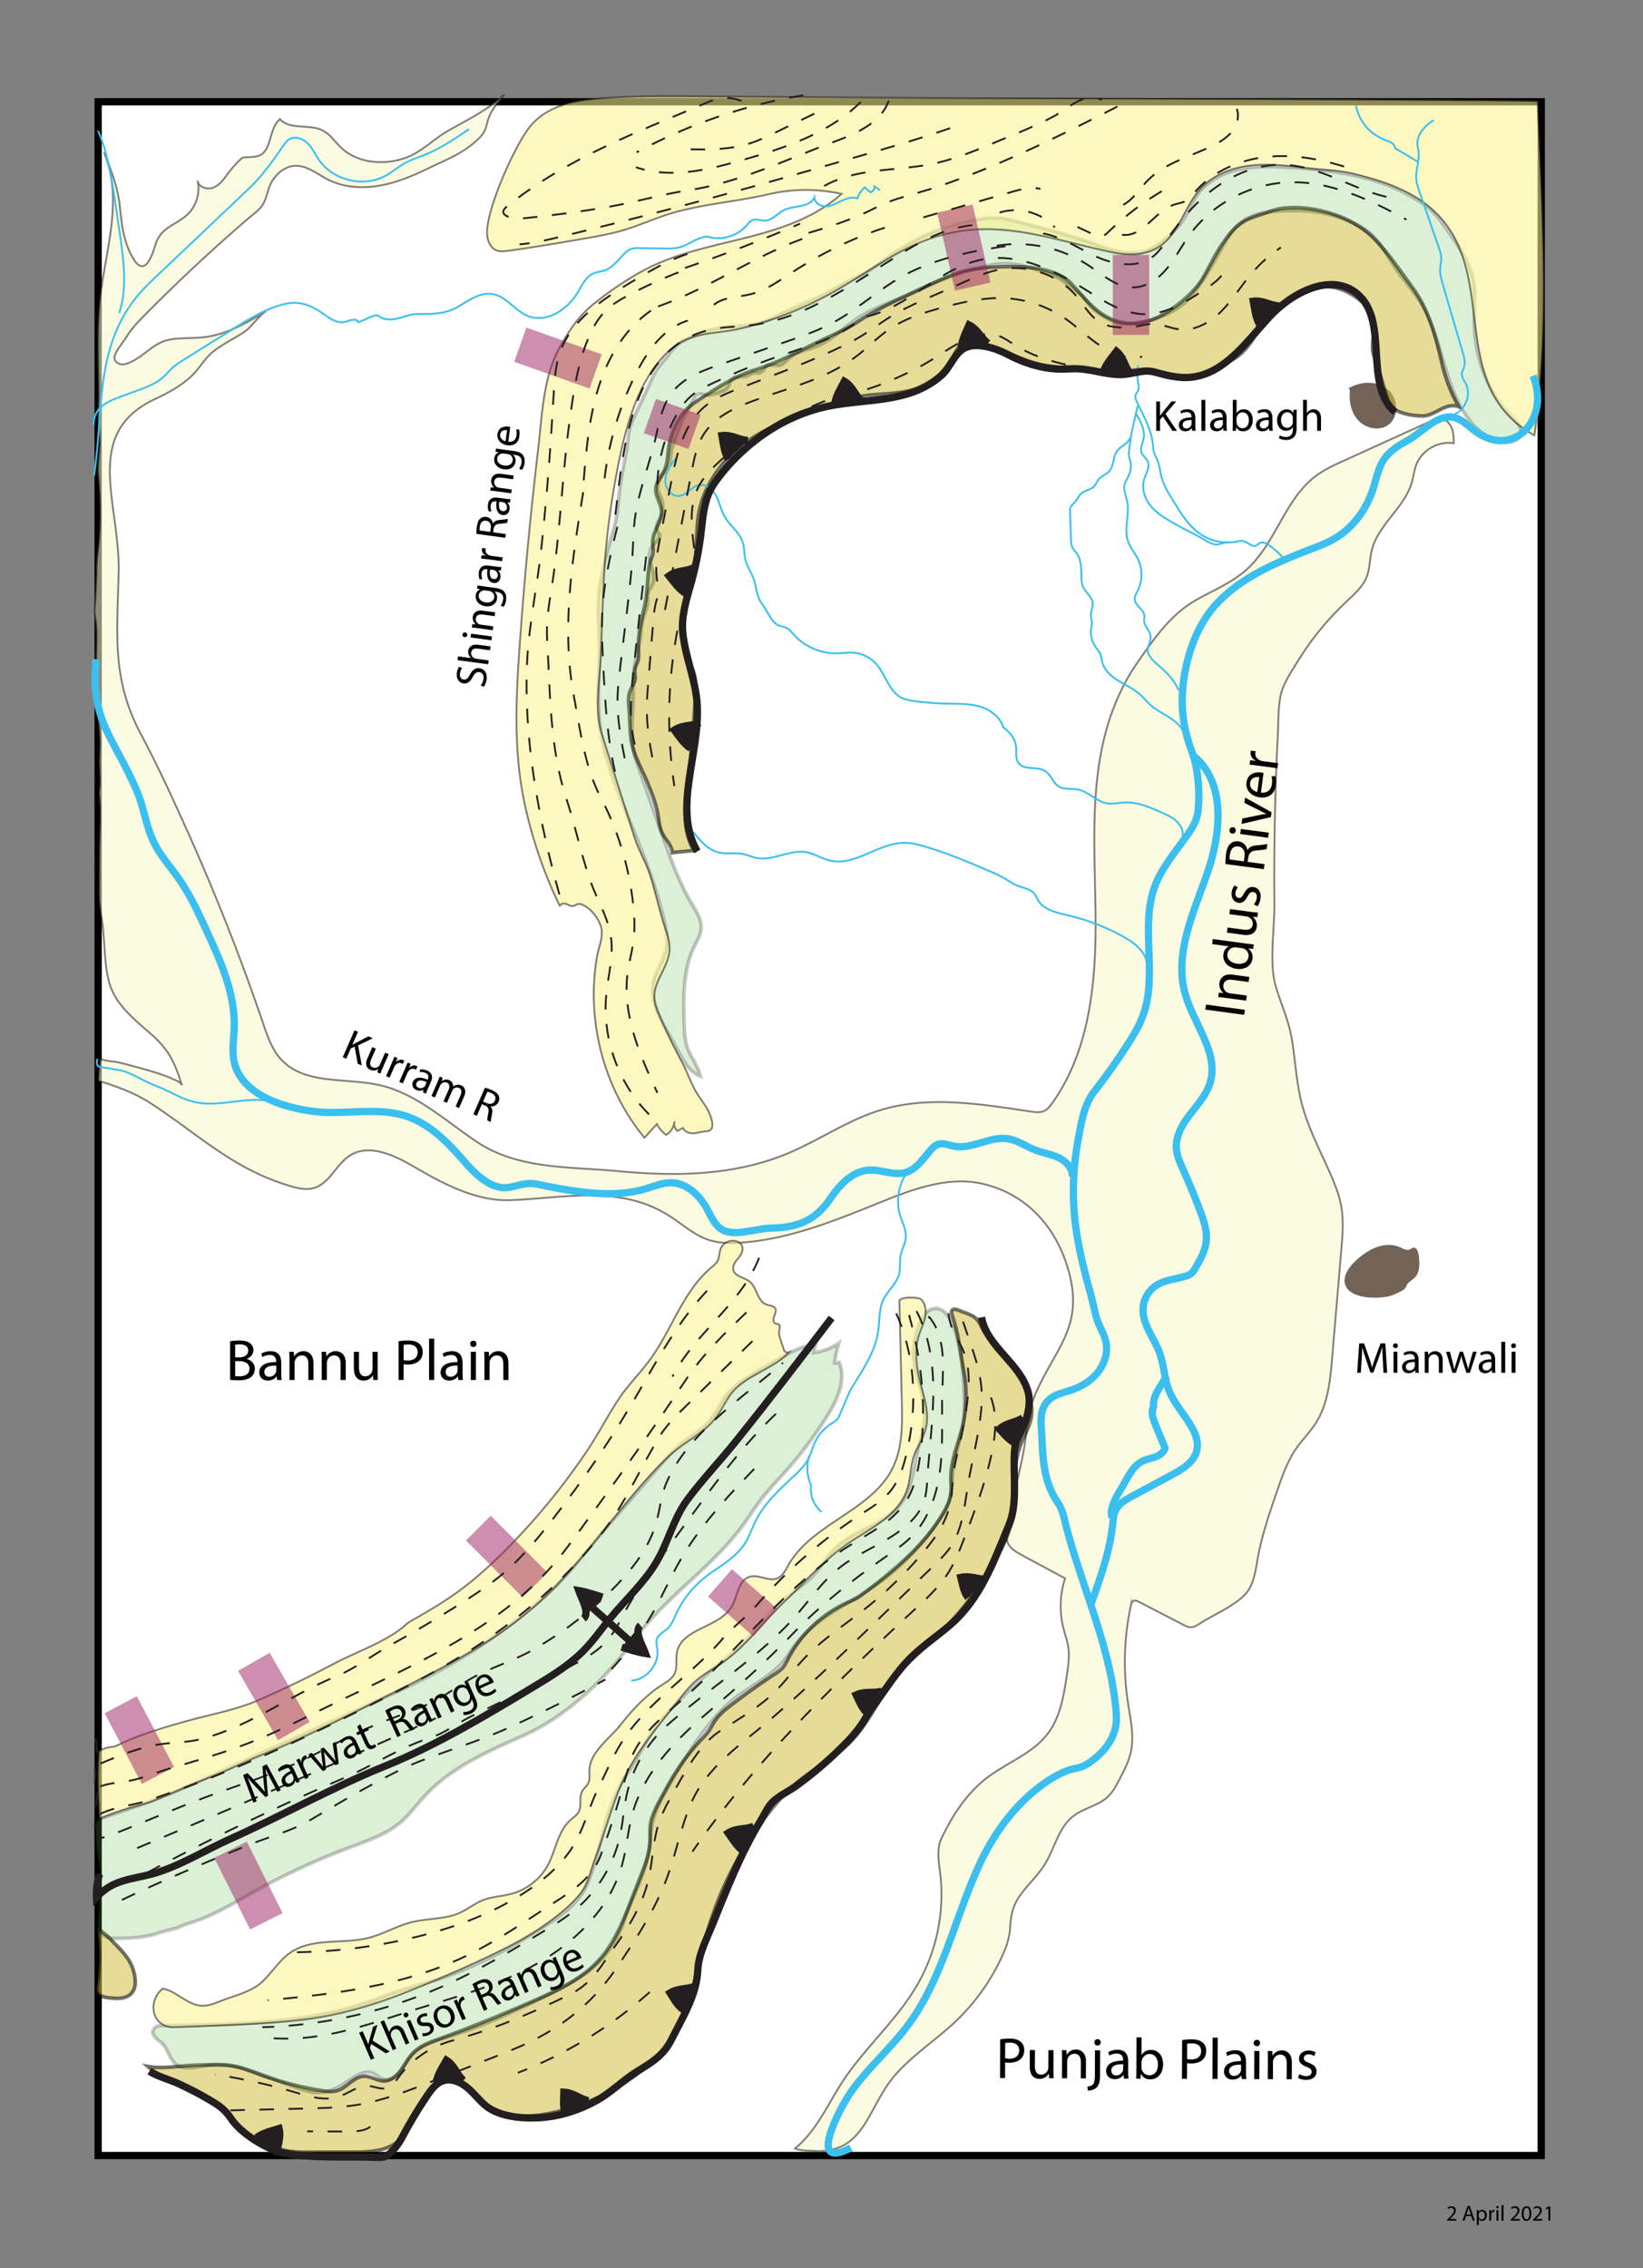 <svg xmlns="http://www.w3.org/2000/svg" xmlns:xlink="http://www.w3.org/1999/xlink" viewBox="0 0 452 624" style="enable-background:new 0 0 452 624">
    <rect x="0" y="0" width="452" height="624" fill="#808080" stroke="none"/>
    <style>
        .marwat_sections_svg__hoverthingQ{opacity:.5;fill:#9c1f60}.marwat_sections_svg__st0{fill:#fff}.marwat_sections_svg__st1{fill:#736357}.marwat_sections_svg__st2,.marwat_sections_svg__st3,.marwat_sections_svg__st4{stroke-miterlimit:10}.marwat_sections_svg__st2{stroke-width:.5;opacity:.57;fill:#f8f7ca;stroke:#231f20}.marwat_sections_svg__st3,.marwat_sections_svg__st4{opacity:.55;fill:#d1bd42;stroke:#000}.marwat_sections_svg__st4{opacity:.22;fill:#5cba47}.marwat_sections_svg__st5,.marwat_sections_svg__st6,.marwat_sections_svg__st7{stroke-width:.5;stroke-miterlimit:10}.marwat_sections_svg__st5{opacity:.57;fill:#fbf28f;stroke:#231f20}.marwat_sections_svg__st6,.marwat_sections_svg__st7{fill:none;stroke:#3abfef}.marwat_sections_svg__st7{stroke-width:2}.marwat_sections_svg__st8{display:none}.marwat_sections_svg__st9{display:inline}.marwat_sections_svg__st10{fill:#b73125}.marwat_sections_svg__st11,.marwat_sections_svg__st12,.marwat_sections_svg__st13{fill:none;stroke:#231f20;stroke-miterlimit:10}.marwat_sections_svg__st11{stroke-dasharray:4;stroke-width:.5}.marwat_sections_svg__st12,.marwat_sections_svg__st13{stroke-width:2}.marwat_sections_svg__st13{fill:#231f20}
    </style>
    <g id="marwat_sections_svg__scratch">
        <path class="marwat_sections_svg__st0" d="M27 28h397v565H27z"/>
        <path d="M423 29v563H28V29h395m2-2H26v567h399V27z"/>
    </g>
    <g id="marwat_sections_svg__towns">
        <path d="M318.09 110.44h1.04v3.9h.04c.22-.31.43-.6.63-.86l2.47-3.03h1.3l-2.93 3.43 3.15 4.65h-1.23l-2.66-3.97-.77.89v3.08h-1.04v-8.09zM327.96 118.53l-.08-.73h-.04c-.32.46-.95.86-1.77.86-1.17 0-1.77-.83-1.77-1.67 0-1.4 1.25-2.17 3.49-2.16v-.12c0-.48-.13-1.34-1.32-1.34-.54 0-1.1.17-1.51.43l-.24-.7c.48-.31 1.18-.52 1.91-.52 1.78 0 2.21 1.21 2.21 2.37v2.17c0 .5.02 1 .1 1.39h-.98zm-.15-2.97c-1.15-.02-2.46.18-2.46 1.31 0 .68.46 1.01 1 1.01.75 0 1.23-.48 1.4-.97.04-.11.06-.23.06-.34v-1.01zM330.53 110.01h1.06v8.52h-1.06v-8.52zM336.58 118.53l-.08-.73h-.04c-.32.46-.95.86-1.78.86-1.18 0-1.78-.83-1.78-1.67 0-1.4 1.25-2.17 3.49-2.16v-.12c0-.48-.13-1.34-1.32-1.34-.54 0-1.1.17-1.51.43l-.24-.7c.48-.31 1.18-.52 1.91-.52 1.77 0 2.21 1.21 2.21 2.37v2.17c0 .5.02 1 .1 1.39h-.96zm-.16-2.97c-1.15-.02-2.46.18-2.46 1.31 0 .68.46 1.01 1 1.01.76 0 1.24-.48 1.4-.97.04-.11.06-.23.06-.34v-1.01zM339.1 118.53c.02-.4.05-.98.05-1.5v-7.02h1.04v3.65h.02c.37-.65 1.04-1.07 1.98-1.07 1.44 0 2.46 1.2 2.45 2.96 0 2.08-1.31 3.11-2.6 3.11-.84 0-1.51-.32-1.94-1.09h-.04l-.05.96h-.91zm1.09-2.33c0 .13.02.26.05.38.2.73.82 1.24 1.58 1.24 1.1 0 1.76-.9 1.76-2.23 0-1.16-.6-2.16-1.73-2.16-.72 0-1.39.49-1.61 1.3-.02.12-.06.26-.06.43v1.04zM349.19 118.53l-.08-.73h-.04c-.32.46-.95.86-1.78.86-1.17 0-1.77-.83-1.77-1.67 0-1.4 1.25-2.17 3.49-2.16v-.12c0-.48-.13-1.34-1.32-1.34-.54 0-1.1.17-1.51.43l-.24-.7c.48-.31 1.18-.52 1.91-.52 1.77 0 2.21 1.21 2.21 2.37v2.17c0 .5.02 1 .1 1.39h-.97zm-.16-2.97c-1.15-.02-2.46.18-2.46 1.31 0 .68.46 1.01 1 1.01.75 0 1.24-.48 1.4-.97.04-.11.06-.23.06-.34v-1.01zM356.76 112.72c-.02.42-.05.89-.05 1.6v3.37c0 1.33-.26 2.15-.83 2.65-.56.53-1.38.7-2.11.7-.7 0-1.46-.17-1.93-.48l.26-.8c.38.24.98.46 1.7.46 1.08 0 1.87-.56 1.87-2.03v-.65h-.02c-.32.54-.95.97-1.85.97-1.44 0-2.47-1.22-2.47-2.83 0-1.97 1.28-3.08 2.62-3.08 1.01 0 1.56.53 1.81 1.01h.02l.05-.88h.93zm-1.09 2.29c0-.18-.01-.34-.06-.48-.19-.61-.71-1.12-1.47-1.12-1.01 0-1.73.85-1.73 2.19 0 1.14.58 2.09 1.72 2.09.65 0 1.23-.41 1.46-1.08.06-.18.08-.38.08-.56v-1.04zM358.47 110.01h1.06v3.62h.02c.17-.3.43-.56.76-.74.31-.18.68-.3 1.08-.3.78 0 2.03.48 2.03 2.48v3.45h-1.06v-3.33c0-.94-.35-1.73-1.34-1.73-.68 0-1.22.48-1.41 1.06-.06.14-.07.3-.07.5v3.5h-1.06v-8.51z"/>
        <path class="marwat_sections_svg__st1" d="M371.38 107.32c-.36 2.97.28 6.19 2.32 8.37 2.05 2.18 5.67 2.96 8.14 1.27 3.15-2.16 2.84-7.46-.1-9.89-2.94-2.43-7.46-2.21-10.74-.25M381.6 356.73c1.32-.24 2.53-.84 3.73-1.44.43-.21.87-.44 1.17-.81.25-.32.38-.73.59-1.08.5-.83 1.46-1.25 2.13-1.95 1.53-1.57 1.35-4.08 1.06-6.26-.12-.93-.65-2.15-1.55-1.92-.29.07-.52.3-.79.43-.89.44-1.91-.18-2.81-.59-2.39-1.07-5.23-.66-7.59.48-3.08 1.49-9.85 6.72-6.93 10.86 1.98 2.8 8.02 2.83 10.99 2.28z"/>
        <g>
            <path d="M380.42 374.11c-.06-1.13-.13-2.48-.12-3.49h-.04c-.28.95-.61 1.96-1.02 3.07l-1.43 3.92h-.79l-1.31-3.85c-.38-1.14-.71-2.18-.94-3.14h-.02a83.35 83.35 0 0 1-.16 3.57l-.22 3.47h-1l.56-8.08h1.33l1.38 3.91c.34 1 .61 1.88.82 2.72h.04c.2-.82.49-1.7.85-2.72l1.44-3.91h1.33l.5 8.08h-1.02l-.18-3.55zM384.54 370.23c.01.36-.25.65-.67.65-.37 0-.64-.29-.64-.65 0-.37.28-.66.66-.66.4 0 .65.29.65.66zm-1.17 7.43v-5.8h1.06v5.8h-1.06zM389.39 377.66l-.08-.73h-.04c-.32.46-.95.86-1.77.86-1.18 0-1.78-.83-1.78-1.67 0-1.4 1.25-2.17 3.49-2.16v-.12c0-.48-.13-1.34-1.32-1.34-.54 0-1.1.17-1.51.43l-.24-.7c.48-.31 1.18-.52 1.91-.52 1.77 0 2.21 1.21 2.21 2.38v2.17c0 .5.02 1 .1 1.39h-.97zm-.16-2.96c-1.15-.02-2.46.18-2.46 1.31 0 .68.46 1.01 1 1.01.76 0 1.24-.48 1.4-.97.04-.11.06-.23.06-.34v-1.01zM391.96 373.43c0-.6-.01-1.09-.05-1.57h.94l.06.96h.02c.29-.55.96-1.09 1.92-1.09.8 0 2.05.48 2.05 2.47v3.47h-1.06v-3.35c0-.94-.35-1.71-1.34-1.71-.7 0-1.24.49-1.42 1.08-.05.13-.07.31-.07.49v3.49h-1.06v-4.24zM398.88 371.86l.77 2.95c.17.65.32 1.25.43 1.85h.04c.13-.59.32-1.21.52-1.83l.95-2.96h.89l.9 2.9c.22.7.38 1.31.52 1.9h.04c.1-.59.25-1.2.44-1.88l.83-2.91h1.04l-1.87 5.8h-.96l-.89-2.77c-.2-.65-.37-1.22-.52-1.91h-.02c-.14.7-.32 1.29-.53 1.92l-.94 2.76h-.96l-1.75-5.8h1.07zM410.46 377.66l-.08-.73h-.04c-.32.46-.95.86-1.77.86-1.18 0-1.78-.83-1.78-1.67 0-1.4 1.25-2.17 3.49-2.16v-.12c0-.48-.13-1.34-1.32-1.34-.54 0-1.1.17-1.51.43l-.24-.7c.48-.31 1.18-.52 1.91-.52 1.77 0 2.21 1.21 2.21 2.38v2.17c0 .5.02 1 .1 1.39h-.97zm-.15-2.96c-1.15-.02-2.46.18-2.46 1.31 0 .68.46 1.01 1 1.01.76 0 1.24-.48 1.4-.97.04-.11.06-.23.06-.34v-1.01zM413.03 369.15h1.06v8.51h-1.06v-8.51zM417.04 370.23c.01.36-.25.65-.67.65-.37 0-.64-.29-.64-.65 0-.37.28-.66.66-.66.4 0 .65.29.65.66zm-1.18 7.43v-5.8h1.06v5.8h-1.06z"/>
        </g>
    </g>
    <path class="marwat_sections_svg__st2" d="M28.5 257.35l-.06-.84c-.27-3.51-1.16-7.1-1.14-10.59l.06-11.42c.02-4.27.32-8.55.2-12.81-.03-.95-.11-1.89-.23-2.83-.11-.85.07-1.53.13-2.39.14-1.89 0-3.78-.07-5.67-.1-2.43.2-4.85.09-7.31-.11-2.55-.38-5.09-.69-7.63-.3-2.38.01-4.92-.01-7.33-.02-2.76-.35-5.55-.28-8.29.07-2.76.18-5.49 0-8.25-.09-1.35-.46-2.79-.44-4.14.02-1.14.19-2.31.24-3.47.1-2.79.3-5.6.3-8.39.1-2.89.6-5.77.78-8.67.18-2.89.23-5.79.17-8.69-.06-2.62-.22-5.23-.48-7.84-.22-2.23.11-4.62.29-6.87.06-1.06.12-2.12.08-3.18-.05-1.36-.25-2.71-.35-4.07-.19-2.59.04-5.17.05-7.76 0-.66-.01-1.33-.01-1.99-.08-8.21-.45-16.68.42-24.83 1.41-13.19 6.52-27.04 1.04-40.18 1.95 4.68 3.89 9.83 4.38 14.85.48 4.91 1.03 9.83 3.57 14.19 3.39 5.81 5.37-.96 6.32-3.92 1.34-4.16 4.87-4.95 8.06-7.45 2.9-2.27 4.29-6.3 3.41-9.87.29 1.88 2.85 2.6 4.58 1.81s2.82-2.49 3.97-4c.95-1.26 2-2.44 3.13-3.53.33-.32.71-.65 1.16-.68 3.32-.25 5.33.24 6.76-3.86.82-2.35 1.19-5.07 3.08-6.69 2.76 3.08 8.06 1.26 11.75 3.13 2.06 1.04 3.37 3.11 5.04 4.7 4.23 4.03 10.81 4.83 16.44 3.26 5.44-1.52 8.39-5.2 12.98-7.84 5.43-3.12 10.91-5.66 15.52-10.02-1.88 2.24-3.8 4.56-4.6 7.37-.21.74-.34 1.51-.63 2.22-.64 1.6-2 2.79-3.33 3.9-3.61 3.03-7.49 4.48-11.64 6.5-4.44 2.16-9.01 4.16-13.87 5.05-4.85.89-10.05.61-14.45-1.63-3.01-1.53-5.86-4.01-9.23-3.76-2.5.18-4.68 1.92-6.03 4.03-1.31 2.05-1.44 4.64-2.68 6.64-.94 1.53-2.93 2.89-4.28 4.05a472.58 472.58 0 0 0-28.24 26.39c-1.83 1.86-3.67 3.76-5.01 6-.79 1.33-3.34 4.23-3.25 5.76.05.9.93 1.59 1.83 1.71.9.11 1.79-.22 2.61-.6 4.56-2.16 6.38-5.76 11.89-6.37 2.96-.33 5.97-.16 8.92-.57 5.94-.84 11.27-3.97 16.42-7.04-2.06 1.23-3.82 4.24-6.04 5.72-2.68 1.79-5.64 3.17-8.2 5.14-2.49 1.91-3.71 4.4-5.81 6.53-2.73 2.78-6.79 5.05-10.3 6.67-20.45 9.48-9.73 28.66-10.18 47.81-.41 17.67-1.93 29.44 6.33 44.86 4.42 8.26 8.33 16.84 12.18 25.38a606.35 606.35 0 0 1 21.24 53.8c1.21 3.56 2.46 7.25 5.03 10 6.51 6.96 17.8 4.88 27.09 7 10.05 2.29 17.96 9.73 26.52 15.48 11.57 7.78 25.69 6.88 39.22 8.17 15.56 1.48 31.7 1.25 46.34-4.84 8.71-3.63 16.59-9.2 25.62-11.96 13.31-4.08 27.62-1.65 41.4.39 1.25.18 2.58.35 3.72-.2.89-.43 1.52-1.24 2.09-2.04 9.53-13.29 11.81-30.42 11.97-46.77.16-16.35-1.5-32.86 1.37-48.96 1.61-9.04 4.86-17.95 10.13-25.51 4.81-6.91 9.26-13.51 16.85-17.64 4.6-2.5 9.51-4.61 13.37-8.13 7.89-7.18 10.33-19.2 18.87-25.59 2.36-1.77 5.07-3.01 7.76-4.23 8.05-3.66 16.1-7.32 24.14-10.98.66-.3 1.34-.61 2.06-.63 1.48-.05 2.78 1.11 3.37 2.47.59 1.36.61 2.89.62 4.37-4.24-.71-8.8 1.91-10.31 5.92-.58 1.53-.74 3.18-1.19 4.75-2.01 7.08-9.38 11.74-11.08 18.9-.55 2.33-.47 4.8-1.31 7.04-1.08 2.87-3.52 4.96-5.75 7.07a79.882 79.882 0 0 0-13.28 16.32c-1.67 2.72-3.86 5.89-4.61 9.01-.8 3.37-.68 7.37-.85 10.84-.78 15.65-1.1 31.33-.95 47.01.06 6.56-1.47 16.05.31 22.3 1.43 5.02 3.63 9.55 4.49 14.79.96 5.82 1.22 11.75 2.67 17.48 1.78 7.01 5.28 13.43 8.15 20.07 1.18 2.72 2.25 5.51 2.77 8.43.69 3.89.36 7.89.02 11.83l-2.52 29.79c-.53 6.25-1.15 12.77-4.53 18.05-1.56 2.42-3.63 4.47-5.28 6.83-2.5 3.58-3.95 7.77-5.37 11.9-2.07 6.02-4.15 12.06-5.28 18.32-.53 2.92-.88 5.96-2.36 8.54-2.29 3.97-9.78 7-13.61 9.52-.76.5-1.58 1.02-2.49 1.01-.72-.01-1.38-.34-2.02-.67-4.08-2.11-8.16-4.23-12.25-6.34-.43-.22-.93-.45-1.38-.28-.52.2-.71.83-.82 1.37a74.122 74.122 0 0 0-.81 26.56c.68 4.53 1.79 9.15.83 13.62-.58 2.71-1.88 5.2-3.17 7.65-.9 1.71-1.83 3.46-3.24 4.77-2.65 2.47-6.58 3.06-9.44 5.28-4.1 3.18-5.11 8.87-7.84 13.28-1.85 2.99-4.51 5.4-6.59 8.24-2.09 2.84-2.72 5.43-2.92 8.85-.19 3.24-1.1 5.85-2.58 8.94-3.04 6.36-7.21 12.18-12.31 17.04-5.34 5.08-11.64 9.14-16.55 14.64-7.87 8.8-8.31 22.02-22.64 21.11-1.84-.12-3.41-.01-5.13-.66 6.65-5.48 9.64-13.83 14.77-20.87 6.05-8.3 13.8-15.36 18.93-24.26 5.26-9.12 7.49-19.95 6.26-30.41-.39-3.31-1.08-6.85.36-9.85 3.09-6.44 7.19-12.75 13.07-17.03 5.43-3.95 12.15-6.42 16.19-11.77 3.39-4.49 4.34-10.3 5.18-15.86.41-2.69.82-5.43.38-8.12-.27-1.65-.85-3.23-1.27-4.84-1.17-4.53-1.02-9.39.43-13.84l-11.55-6.21c-4.27-2.29-5.09-3.42-4.22-8.46 1.47-8.55 3.91-15.96 5.01-24.65.47-3.72.96-7.5 2.41-10.96 5.34-12.7 13.31-18.42 9.58-33.32-3.07-12.27-11.31-22.05-23.94-24.95-9.47-2.18-19.21 1.5-28.22 5.14-12.32 4.98-24.87 10.09-38.12 11.04-3.02.22-6.11.2-8.98-.74-4.15-1.36-7.42-4.49-11.13-6.79-13.48-8.39-28.54-4.73-43.24-4.15-9.57.38-18.5-4.41-26.78-9.23-5.41-3.15-12.24-6.39-17.54-3.06-3.79 2.38-5.54 7.6-9.83 8.92-2.44.75-5.05-.01-7.48-.77-15.27-4.75-24.67-14.18-37.61-22.56-4.34-2.81-9.02-4.5-13.92-6.02-.11-.03-.24-.08-.29-.18-.04-.07-.04-.16-.04-.24.04-1.9.24-3.8.58-5.67.41.13.83.25 1.25.35 1.13.28 2.25.26 3.36.5 1.13.24 2.25.55 3.36.84 2.23.58 4.46 1.19 6.66 1.88 1.79.56 3.59 1.15 5.3 1.94.72.33 2.15.85 2.42 1.71-2.18-7-3.89-10.23-9.52-14.99-11.17-9.49-11.07-12.28-12.03-26.24z" id="marwat_sections_svg__Active_floodplain"/>
    <g id="marwat_sections_svg__Pre_Siwaliks">
        <path class="marwat_sections_svg__st3" d="M213.48 99.63a55.4 55.4 0 0 1-5.53 2.05c-5.4 1.66-9.63 4.41-14.37 7.43-1.5.96-3.01 1.92-4.31 3.14-3.25 3.06-4.89 7.5-5.44 11.93-.21 1.67-.28 3.39-.95 4.94-.77 1.79-2.32 3.3-2.47 5.24-.17 2.15 1.44 4.07 1.57 6.23.17 2.82-2.19 5.22-2.41 8.04-.1 1.34.29 2.72-.03 4.02-.2.83-.69 1.59-.84 2.43-.68 3.79-.49 7.65-1.34 11.49-.88 3.99-1.92 8.01-1.74 12.13.04.98.15 1.97-.09 2.91-.24.92-.79 1.74-.9 2.68-.1.86.19 1.73.08 2.59-.14 1.11-.9 2.04-1.32 3.08-.64 1.56-.5 3.32-.35 5 .29 3.22.15 6.84.85 9.94.8 3.51 2.91 7.15 4.27 10.49 1.19 2.91 2.38 5.86 2.89 8.97.26 1.59.34 3.24 1.03 4.69.9 1.9 2.78 3.42 2.89 5.52 1.99-.2 3.97-.39 5.96-.59-3.48-5.71-2.52-12.95-1.66-19.59.89-6.95 1.54-13.94 1.92-20.93.15-2.68.5-5.63-.27-8.24-.72-2.42-2.25-4.51-2.84-6.98-.57-2.39-.22-4.88.14-7.31.41-2.81.82-5.61 1.39-8.39.53-2.61 1.2-5.19 1.57-7.83.56-4.12.36-8.32.9-12.44.97-7.47 5.88-14.88 11.72-19.52 5.88-4.67 13.04-7.24 19.97-9.9 5.27-2.02 10.71-3.71 16.36-4.22 4.95-.45 10.24-.41 14.73-2.84 3.21-1.74 5.66-4.65 7.42-7.85.83-1.5 1.66-3.22 3.27-3.82 1.07-.4 2.26-.2 3.37.06 4.87 1.16 9.33 3.5 14.03 5.16 5.09 1.79 10.34 1.81 15.67 2.33 2.71.27 5.42.53 8.15.56 3.73.04 7.93-1.14 11.47-.12 3.78 1.08 7.54 2.1 11.49 1.1 2.78-.71 5.35-2.04 7.87-3.43 1.22-.67 2.44-1.36 3.51-2.25 3.76-3.1 5.33-8.2 8.83-11.59 1.73-1.68 3.86-2.87 5.96-4.05 2.24-1.25 4.55-2.53 7.09-2.9 4.6-.67 8.61 1.4 12 4.28.88.74 1.74 1.54 2.3 2.55 1.78 3.22.05 6.99.33 10.41.16 1.92 1.18 3.53 1.69 5.38.64 2.33 1.32 4.65 1.99 6.96.33 1.13.68 2.3 1.43 3.21 1.65 2 6.15 2.66 8.63 2.66 3.45 0 6.4-3.95 9.98-2.52-2.12-3.76-3.7-7.83-4.67-12.04-1.67-7.23-3.57-14.59-8.02-20.69-3.2-4.39-6.47-9.2-10.21-13.13-3.7-3.89-8.73-6.49-13.91-7.8-4.87-1.24-10.57-1.81-15.36-.02-2.44.91-5.3 1.52-7.48 2.98-2.18 1.45-3.84 3.6-5.31 5.73-2.05 2.95-3.51 6.11-5.25 9.18-1.81 3.21-4.88 6.01-7.81 8.18-4.52 3.36-9.33 5.59-15.12 4.27-6.05-1.38-9.44-6.16-13.35-10.42-1.93-2.1-4.7-3.23-7.48-3.89-4.4-1.04-8.98-1.03-13.5-.8-2.92.15-5.85.4-8.68 1.13-3.15.81-6.12 2.21-9.07 3.6-6.82 3.23-13.94 6.18-20.24 10.38-3.4 2.27-6.9 3.55-10.53 5.34-3.98 1.91-7.84 3.99-11.87 5.71zM30.5 533.58c-.24-.25-.48-.5-.72-.74-.51-.52-1.16-.92-1.7-1.41-.28-.25-1.31-.97-1.36-1.34.8 5.32.8 10.75.01 16.07-.08.52-.16 1.05-.05 1.57.39 1.79 2.96 1.85 4.42 1.99 1.26.12 2.63.09 3.8-.44 2.95-1.32 2.53-4.92 1.73-7.48-.79-2.51-2.59-4.59-4.4-6.43-.58-.59-1.16-1.2-1.73-1.79zM65.85 568.73c-3.65-1.05-7.81-.67-11.58-.6-4.55.09-9.13 1.12-13.61.35 1.34 1.19 2.86 2.2 4.48 2.98 1.92.92 3.99 1.52 5.96 2.34 2.54 1.05 4.92 2.48 7.05 4.21 1.83 1.49 4.12 2.87 5.4 4.89 2.59 4.08 9.93 7.64 14.73 8.69 2.35.52 4.78.52 7.19.51l12.52-.03c5.57-.01 10.9-.77 13.96-5.72 2.71-4.38 4.49-11.42 9.83-13.5 4.11-1.59 7.6 3.11 11.06 5.84 5.5 4.34 13.34 3.96 20.15 2.32 10.92-2.64 21.28-8.13 28.85-16.43 9.69-10.64 9.27-22.2 13.39-35.19 4.09-12.89 10.88-24.93 19.88-35.03 5.11-5.73 11.39-8.7 17.08-13.51 6.32-5.35 9.33-13.44 14.44-19.78 3.23-4 7.25-7.26 10.95-10.82 7.59-7.3 13.87-15.95 18.51-25.41 4.77-9.73.96-18.46 5.06-28.24.91-2.18 2.12-4.27 2.53-6.59.9-5.09-2.12-9.96-5-14.24-2.26-3.36-5.34-5.77-7.66-9.01-.92-1.28-1.34-2.91-2.48-4-.82-.79-1.92-1.21-2.99-1.61-.69-.26-1.38-.51-2.07-.77-.5-.19-1.13-.35-1.5.04-.35.36-.21.96-.04 1.44 1.67 4.74 2.22 9.61 3.05 14.6 1.11 5.31 1.04 10.88-.25 16.15-1.17 4.78-3.31 9.43-3.17 14.34.03 1.1.18 2.2.11 3.3-.13 2.1-1.06 4.07-2.11 5.89-5.31 9.21-14.35 16.47-22.64 22.72-1.22.92-2.67 1.48-4.06 2.12-6.82 3.15-12.54 8.61-16.01 15.27-.47.91-.92 1.86-1.6 2.62-.61.69-1.4 1.2-2.17 1.7a205.99 205.99 0 0 0-11.78 8.38c-1.78 1.36-3.56 2.79-4.78 4.67-.55.85-.98 1.78-1.55 2.61-.61.88-1.37 1.64-2.11 2.41-3.92 4.1-7.14 8.8-9.81 13.8-1.28 2.4-2.82 5.02-3.71 7.59-.94 2.73-.24 5.32-.66 8.18-.38 2.57-1.32 5.01-2.26 7.43-.88 2.28-1.76 4.55-2.65 6.83-2.29 5.91-4.67 11.97-8.91 16.68-4.62 5.12-11.05 8.2-17.36 10.99-8.8 3.89-17.72 7.5-26.76 10.81-2.61.96-5.33 1.95-7.24 3.98-1.3 1.38-2.12 3.14-3.25 4.66-1.13 1.53-2.76 2.89-4.66 2.89-1.87 0-3.56-1.34-5.43-1.29-2.81.07-4.65 3.08-7.32 3.93-1.41.45-2.94.25-4.4.01-5.8-.94-11.52-2.43-17.04-4.45-1.82-.67-3.67-1.41-5.56-1.95z"/>
    </g>
    <g id="marwat_sections_svg__Below_TWS">
        <path class="marwat_sections_svg__st4" d="M195.44 90.74c-1.95.51-3.8 1.35-5.64 2.18-1.3.59-2.62 1.19-3.69 2.13-1.07.93-1.84 2.15-2.73 3.25-.8 1-1.69 1.91-2.42 2.96-.75 1.07-1.3 2.27-1.85 3.45-1.47 3.16-2.94 6.32-4.41 9.47-.48 1.03-.96 2.07-1.31 3.16-.7 2.2-.62 4.49-1.06 6.72-.49 2.52-.95 5.04-1.41 7.57-.56 3.12-.79 6.25-1.16 9.35-.4 3.34-1.67 6.76-2.51 10.03-1.05 4.08-2.1 8.18-2.48 12.37-.53 5.88.29 11.79.1 17.69-.27 8.25-.78 16.21 1.16 24.36 1.95 8.19 5.36 15.94 8.53 23.71 3.21 7.85 6.18 15.84 8.14 24.09.6 2.51 1.1 5.13.6 7.67-.64 3.23-2.84 5.99-3.52 9.22-1 4.76 1.45 9.49 3.83 13.74 1.17 2.1 2.34 4.19 3.51 6.29.79 1.41 1.59 2.84 2.73 3.99.8.81 1.76 1.47 2.81 1.92-.64-2.93-2.75-5.34-3.67-8.2-.6-1.86-.67-3.84-.74-5.79-.26-7.46-.45-15.27 2.86-21.96.71-1.42 1.58-2.82 1.76-4.4.29-2.54-1.24-4.87-2.55-7.07-3.54-5.93-5.85-12.5-8.14-19.02-2.42-6.88-4.85-13.75-7.25-20.64-1.85-5.31-.72-12.12-.72-17.76-.02-2.51-.03-5.04.32-7.53.35-2.53 1.08-4.98 1.52-7.49.44-2.5.34-4.7 1.24-7.06.46-1.2.92-2.43.94-3.72.01-.69-.11-1.39.03-2.07.26-1.25 1.37-2.19 1.64-3.44.17-.78-.01-1.59-.18-2.36-.61-2.71-2.15-5.35.2-7.8.76-.79 1.89-1.65 1.55-2.7-.13-.41-.48-.72-.68-1.1-.63-1.23.39-2.6.98-3.85.69-1.46.78-3.2.26-4.72-.34-.99-.94-1.91-1.05-2.96-.29-2.52 2.18-4.44 3.09-6.81.61-1.59.41-3.37 1.05-4.93.54-1.31.93-2.63 1.4-3.99 1.1-3.19 2.79-6.14 4.45-9.06.28-.49.6-1.01 1.12-1.19.55-.19 1.14.06 1.71.17 1.23.25 2.48-.11 3.68-.46 1.09-.33 2.28-.73 2.86-1.71.38-.65.45-1.47.95-2.03 1.03-1.15 2.98-.42 4.41-1.01.66-.27 1.24-.85 1.95-.86.31 0 .61.1.92.1.82 0 1.45-.71 1.86-1.42.16-.28.32-.58.6-.73.18-.1.39-.11.6-.12 1.29-.02 2.74.5 3.78-.27 1.3-.96 1.99-2.1 3.62-2.83 1.9-.86 3.96-1.27 5.87-2.09 3.66-1.56 6.57-4.43 9.78-6.78 5.12-3.74 10.95-5.22 16.48-7.98a89.672 89.672 0 0 1 19.04-6.93c2.19-.53 4.42-.97 6.67-.95 3.3.03 6.5 1.06 9.64 2.08 1.54.5 3.09 1 4.51 1.79.97.54 1.86 1.22 2.75 1.89 1.73 1.3 3.61 2.48 4.86 4.14 1.22 1.62 2.15 2.78 3.92 3.93 1.66 1.08 3.38 2.18 5.32 2.57 1.54.31 3.13.16 4.68-.08 5.73-.87 11.56-3.04 15.25-7.51 4.13-5.01 6.93-10.8 10.22-16.3 1.69-2.84 4.44-5.03 7.59-6.05 2.34-.76 4.83-.87 7.29-.98 8.09-.36 14.15.54 21.32 4.35 5.33 2.83 7.23 8.22 10.78 12.96 2.07 2.77 4.32 5.41 6.1 8.38 5.53 9.26 5.98 20.93 11.79 30.02 2.56 3.99 6.48 7.52 11.2 7.9 1.63.13 3.57-.33 4.18-1.85.74-1.85-.95-3.69-2.36-5.09-7.05-7.02-10.45-17.22-10.33-27.18.04-3.16.4-6.35-.08-9.47-.82-5.33-3.98-9.96-7.06-14.39-1.96-2.82-4-5.71-6.87-7.6-4.47-2.94-8.88-5.05-14-6.54-7.59-2.21-15.5-3.05-23.39-3.5-4.57-.26-9.22-.38-13.67.66-4.46 1.04-8.77 3.38-11.35 7.17-1.76 2.59-2.65 5.78-4.77 8.13-1.97 2.19-4.78 4.9-7.37 6.31-2.55 1.39-5.62 1.55-8.48 1.07-2.86-.48-5.59-1.56-8.32-2.53-6.66-2.35-13.51-4.09-20.35-5.83-1.85-.47-3.7-.94-5.61-1.04-1.72-.09-3.45.12-5.15.41a59.353 59.353 0 0 0-24.08 9.88c-3.02 2.12-5.89 4.54-9.29 5.96-3.83 1.6-6.79 3.85-10.54 5.49-4.3 1.88-8.62 3.73-12.8 5.86-5.42 2.78-11.12 1.66-16.96 3.19zM52.41 528.95c6.1-1.81 11.57-5.22 17.12-8.33 8.61-4.82 17.59-8.99 26.84-12.45 4.91-1.84 10.03-3.56 13.99-6.99 2.37-2.05 4.21-4.63 6.33-6.95 7.25-7.92 17.26-12.31 26.89-16.58 10.26-4.56 19.1-12.15 26.37-20.8 2.41-2.87 4.56-5.94 6.95-8.83 8.43-10.17 19.7-17.8 27.51-28.46 1.76-2.4 3.33-4.94 5.15-7.3 1.96-2.54 4.21-4.85 6.35-7.24 4.28-4.78 8.16-9.93 11.58-15.36 2.82-4.47 5.39-9.96 3.38-14.85-.39.16-.82.21-1.23.14.18-1.84.56-3.67 1.12-5.43-2.03 1.4-4.41 2.3-6.86 2.59.15-.71.31-1.41.46-2.12-4.3.25-7.49 2.37-11.1 4.41-3.75 2.12-7.65 4.41-11.04 6.99-3.38 2.59-4.54 6.74-7.3 9.85-1.82 2.05-4.28 3.41-6.45 5.08-2.87 2.2-5.26 4.96-7.63 7.7-4.93 5.7-9.86 11.39-14.79 17.09-4.85 5.6-9.44 11.95-14.9 16.93-11.89 10.86-25.71 19.91-40.46 26.68-19.02 8.74-38.16 17.21-57.2 25.87-8.19 3.73-16.3 6.6-24.91 9.36-.81.26-1.7.58-2.1 1.34-.3.56-.24 1.24-.19 1.88.19 2.15.1 4.39.46 6.5.39 2.29.83 4.56.73 6.89-.04 1-.18 1.99-.24 2.99-.12 2.23.18 4.46 0 6.68-.08.95-.24 1.9-.23 2.86.01.96.23 1.95.82 2.69s1.5 1.17 2.44 1.36c.93.19 1.89.15 2.84.12 3.4-.12 6.88-.25 10.14-1.36 1.54-.53 3.01-.85 4.59-1.27 1.56-.43 3.01-1.22 4.57-1.68z"/>
        <path class="marwat_sections_svg__st4" d="M265.06 391.29c-.56 3.6-1.74 7.08-2.47 10.65-.76 3.7-.52 7.88-1.67 11.42-.46 1.4-1.22 2.67-2.01 3.91a67.834 67.834 0 0 1-19.28 19.68c-8.31 5.57-17.04 9.17-22.5 17.91-4.26 6.83-12.32 9.3-17.8 14.81-6.1 6.12-10.66 13.57-14.97 21-2.08 3.59-4.15 7.27-4.98 11.33-.48 2.35-.53 4.77-.88 7.15-.99 6.89-4.67 12.71-6.77 19.16-1.95 5.98-5.81 11.3-11.01 14.86-6 4.11-13.46 7.36-20.04 10.45-5.27 2.48-10.69 4.62-16.23 6.4-5.09 1.64-9.15 2.31-12.41 6.96-.86 1.22-1.54 2.58-2.59 3.64-1.05 1.06-2.6 1.8-4.03 1.38-1.17-.34-2.03-1.39-3.2-1.77-2.86-.95-6.6 2.73-9.03 3.91-3.3 1.59-5.85 2.01-9.48.89-8.92-2.74-17.62-8.07-26.85-6.75-3.13.45-6.91 1.45-9.01-.91-1.43-1.61-1.67-3.64-3.2-5.15-.98-.96-4.11-2.82-1.75-4.56.52-.38 1.22-.41 1.87-.42 13.45-.23 27.36-.29 40.8-2.57 6.88-1.17 13.67-2.94 20.17-5.52 6.02-2.39 12.19-3.58 18.3-5.88a119.47 119.47 0 0 0 21.82-10.89c6.02-3.82 12.98-7.52 15.85-14.47 2.18-5.28 3.43-11.15 4.9-16.68 1.48-5.57 3.68-9.9 6.8-14.65 2.89-4.4 4.89-9.16 8.36-13.26 5.15-6.07 11-11.53 17.2-16.51 5.05-4.06 8.57-7.88 12.71-12.88 3.01-3.64 6.96-6.05 10.54-9.07 3.1-2.61 4.89-6.4 7.82-9.18 5.1-4.84 13.06-6.12 17.45-11.61 2.89-3.61 3.62-8.26 4.42-12.67.8-4.35 2.58-8.69 2.42-13.15-.2-5.4-2.96-10.35-3.17-15.74-.12-3.22 1.74-11.77 5.63-12.49 8.32-1.53 9.04 26.32 8.27 31.27z"/>
    </g>
    <g id="marwat_sections_svg__Upper_Siwaliks">
        <path class="marwat_sections_svg__st5" d="M181.63 279.95c1.81 4.09 3.77 8.11 5.88 12.04 1.73 3.22 2.7 6.55 4.78 9.65 1.54 2.3 2.77 3.69 3.49 6.43.28 1.04.4 2.41-.53 2.93-.38.21-.83.21-1.25.25-1.12.1-2.2.49-3.32.53-1.12.03-2.38-.42-2.79-1.47-.52.27-1.03.54-1.55.81-.65-.59-.97-1.52-.83-2.38a4.761 4.761 0 0 1-2.24 3.47 7.842 7.842 0 0 1-2.55-2.99c-1.14 1.26-2.29 2.52-3.43 3.78-7.58-9.18-12.23-20.65-13.55-32.46-.65-5.84-.49-11.77.53-17.55.49-2.76 1.95-5.6.98-8.29-.84-2.35-2.5-4.51-4.73-5.67-.46-.24-.98-.44-1.49-.33-.45.1-.83.45-1.28.54-.69.14-1.34-.33-2.01-.57-.67-.24-1.66-.02-1.68.69a124.11 124.11 0 0 1-9.58-27.57c-3.52-15.98-2.45-31.39-1.27-47.57 1.24-17 2.87-33.97 4.87-50.9 1.14-9.65 1.31-19.9 6.3-28.49 2.51-4.32 5.01-8.04 8.89-11.18 3.87-3.14 8-5.94 12.3-8.44 9.23-5.37 19.9-7.32 30.13-9.93 9.28-2.37 18.7-5.52 25.8-11.94a45.04 45.04 0 0 0-20.04.09c-9.83 2.3-19.77 2.74-29.38 6.1-3.35 1.17-6.61 2.58-10 3.62-3.91 1.2-7.95 1.9-11.98 2.59-6.79 1.17-13.58 2.35-20.41 3.26-1.06.14-2.18.27-3.17-.15-1.38-.58-2.15-2.1-2.43-3.57-1.16-5.98 7.64-25.83 12.08-30.89 5.35-6.1 13.77-6.98 21.35-7.48 9.3-.61 18.67-.44 28.04-.37 20.02.14 40.04.27 60.07.41.56 0 1.12.01 1.68.01 13.97.09 165.7.49 165.7.94 1.17 30.83 3.38 61.12-.9 91.86-27.77-15.48-4.81-51.96-35.77-67.22-4.34-2.14-9-3.49-13.67-4.67-4.37-1.11-8.75-1.08-13.21-1.63-5.11-.64-10.27-1.28-15.38-.7-5.11.58-10.25 2.52-13.73 6.31-4.55 4.95-5.99 12.65-11.71 16.19-3.75 2.32-8.52 2.26-12.83 1.34-16.68-3.55-30.73-9.16-47.04-4.63-2.07.58-4.19 1.32-6.34 2.25-8.19 3.53-15.4 8.97-23.18 13.35a99.574 99.574 0 0 1-25.66 10.06c-6.1 1.46-12.75.85-17.84 4.73-10.03 7.64-13.75 22.63-15.98 34.33a237.03 237.03 0 0 0-2.69 17.79c-1.26 11.27-1.29 22.3-1.82 33.6-.32 6.84-1.78 14.46.32 21.1 2.99 9.46 5.96 18.93 8.97 28.39 1.23 3.87 3.38 7.17 4.56 11.15 1.37 4.63 2.41 9.36 3.92 13.95.63 1.93 1.28 3.91 1.16 5.94-.25 4.52-4.19 8.29-4.18 12.82.01 1.99.81 3.9 1.62 5.74zM54.12 490.39c1.47-.61 2.95-1.21 4.44-1.78 4.57-1.78 9.02-4.01 13.59-5.86 12.87-5.18 25.18-11.6 37.56-17.83 14.23-7.16 28.06-14.16 39.83-25.28 8.3-7.85 15.16-17.02 22.43-25.79 3.8-4.58 7.69-9.13 12.01-13.23 3.88-3.69 9.14-5.95 12.6-10.13 1.86-2.25 2.93-5.08 4.79-7.34 4.1-4.99 11.29-6.43 15.71-11.13-.46.13-.99-.02-1.32-.36-.35-1.06-.7-2.12-1.05-3.19-.25-.74-.49-1.52-.36-2.29.12-.68.43-1.6-.2-1.89-.22-.1-.48-.07-.71-.13-.73-.22-.76-1.26-.49-1.98s.69-1.51.34-2.19c-.42-.83-1.59-.79-2.47-1.11-2.52-.9-2.52-4.68-4.62-6.34-1.47-1.16-3.98-1.34-4.44-3.16-.28-1.13.47-2.23 1.23-3.11 4.26-4.92-3.21-6.77-4.76-2.65-.37.97-.28 2.08-.71 3.03-.41.89-1.22 1.52-1.96 2.15-7.42 6.32-10.49 16.25-16.04 24.27-2.9 4.19-6.63 7.75-9.39 11.94-3.08 4.67-5.63 9.69-8.77 14.34a186.529 186.529 0 0 1-21.21 26.02c-4.64 4.75-9.55 9.26-14.97 13.1-4.16 2.94-8.59 5.47-13.01 8-4.72 4.72-14.05 7.93-19.97 11.05-6.96 3.67-14.03 7.16-21.26 10.27-6.05 2.61-12.81 3.82-19.14 5.57-3.96 1.09-7.9 2.24-11.77 3.6-1.78.63-3.55 1.29-5.29 2.05-.79.34-1.58.71-2.35 1.09-.96.48-1.59.45-2.63.65-.69.14-1.36.38-1.98.73-.19.11-.39.24-.5.44-.09.17-.1.37-.11.56-.29 5.95-.2 11.91.25 17.85 2.49-1.04 5.02-1.97 7.59-2.77 2.38-.74 4.89-1.23 7.19-2.17 3.98-1.65 7.94-3.36 11.92-5zM58.47 557.29c8.46-.36 16.96-.67 25.34-1.71 9.93-1.23 19.78-4.2 29.01-7.93 7.29-2.95 14.53-6.05 21.63-9.43 6.07-2.89 12.08-5.99 17.44-10.09 2.79-2.14 5.7-4.55 7.88-7.33 2.07-2.64 2.69-6.12 3.87-9.28 2.15-5.78 3.89-11.7 6.01-17.49 3.86-10.54 10.44-17.95 17.32-26.64 1.44-1.82 2.89-3.65 4.65-5.15 1.96-1.67 4.24-2.89 6.38-4.32 6.96-4.64 11.74-11.52 17.67-17.18 6.31-6.01 11.61-12.31 19.06-17.08 5.79-3.7 12.56-7.24 14.79-13.74 1.17-3.41.82-7.3 2.39-10.58 1.72-3.6 3.3-5.75 3.12-10.14-.1-2.51-.83-4.95-1.48-7.38-1.29-4.83-2.23-10.02-.66-14.77.52-1.57 1.31-3.07 1.64-4.69.3-1.49.11-3.99-1.27-4.99-.72-.52-5.86-.69-5.83.6l.66 27.56c.15 6.25.24 12.8-2.55 18.39-5.87 11.78-22.1 15.13-28.6 26.57-.82 1.44-1.59 3.1-3.12 3.72-2.37.96-5.09-1.15-7.55-.44-3.18.92-3.32 5.3-4.96 8.17-3.34 5.85-13.69 5.94-15.06 12.53-.43 2.06.22 4.37-.8 6.21-.69 1.24-2 1.99-3.2 2.76-4.59 2.94-8.31 6.98-11.66 11.22-2.93 3.71-8.38 7.4-8.44 12.46-.01 1.18.19 2.44-.34 3.49-.41.8-1.2 1.36-1.64 2.14-.96 1.71-.06 4.01-.99 5.73-.5.93-1.44 1.51-2.23 2.2-3.48 3.06-4 8.23-6.18 12.33-2.04 3.84-5.71 6.78-9.9 7.95-3.02.84-6.32.81-9.09 2.27-2.74 1.44-4.64 3.09-7.71 3.85-3.47.86-7.05.85-10.52 1.65-4.16.96-7.89 3.29-12.02 4.36-7.12 1.83-15.34-.1-21.46 3.97-3.2 2.13-5.16 5.52-7.92 8.12-3.03 2.85-7.71 3.82-11.54 5.36-1.65.66-3.36 1.34-5.14 1.25-3.93-.19-6.83-3.97-10.7-4.72-4.45 3.63-2.89 10.89 3.24 10.63 3.51-.12 6.98-.26 10.46-.41z"/>
    </g>
    <g id="marwat_sections_svg__rivers">
        <path class="marwat_sections_svg__st6" d="M25.74 116.93c.06-5.83 5.26-6.89 9.58-8.58 3.34-1.31 6.97-2.24 9.63-4.64.87-.79 1.61-1.72 2.49-2.51.99-.9 2.14-1.62 3.28-2.33 4.41-2.76 8.82-5.51 13.23-8.27 4.56-2.85 10.6-6.65 16.08-7.24 3-.32 5.97.93 8.45 2.65 1.99 1.38 4.19 3.16 6.53 2.53 1.25-.34 3.02-1.14 3.5.07 1.8-.48 2.6-1.23 4.41-1.71.29-.08.59-.16.89-.1.3.06.55.26.81.42 1.48.92 3.39.75 5.08.31s3.35-1.13 5.09-1.15c4.6-.05 7.85.17 11.95-2.41 2.71-1.7 5.71-3.62 8.87-3.05 3.73.67 6.04 4.54 9.55 5.98 5.11 2.1 10.94-1.68 13.77-6.43 1.17-1.97 2.2-4.29 4.3-5.22 1.04-.46 2.22-.51 3.28-.9 2.25-.84 3.63-3.05 5.38-4.69.5-.47 1.05-.9 1.69-1.14.77-.29 1.61-.28 2.42-.26 2.21.04 4.42.07 6.64.11 1.38.02 2.78.04 4.12-.29 2.7-.67 4.96-2.74 7.73-3.02 3.74 1.21 8.15.03 10.77-2.9.6-.67 1.17-1.46 2.04-1.7.98-.28 2 .25 3.02.25 2.06.01 3.51-1.98 5.36-2.9 2.81-1.38 7.08-.63 8.35-3.49.04 1.51 1.74 2.52 3.24 2.45 1.51-.06 2.87-.86 4.24-1.51 1.36-.65 2.94-1.17 4.36-.66a7.053 7.053 0 0 1 2.02-3.05c.51.45 1.03.9 1.54 1.35.72-.12 1.26-.89 1.13-1.6.52.35 1.04.7 1.56 1.04"/>
        <path class="marwat_sections_svg__st6" d="M129.06 35.51c-3.9 2.66-7.85 5.34-12.23 7.1-1.78.71-3.62 1.28-5.3 2.19-1.95 1.06-3.63 2.56-5.58 3.61-5.99 3.22-14.26 1.24-18.14-4.34-1.06-1.53-1.82-3.28-3.13-4.6-1.31-1.32-3.43-2.12-5.04-1.19-.75.43-1.27 1.17-1.76 1.88-3 4.32-5.61 8.12-9.41 11.73-9.03 8.56-18.05 17.12-27.08 25.68-16.02 15.19-12.55 34.04-15.53 53.32M26.98 35.96c2.77 6.44 3.8 13.47 4.82 20.41L33 64.6c1.04 7.16 2.06 14.63-.18 21.5"/>
        <path class="marwat_sections_svg__st7" d="M234.06 590.88c-12.37 6.55-2.81-11.06-.54-14.48 4.54-6.85 10.88-12.19 15.85-18.7 9.97-13.07 13.2-29.93 20.12-44.85 3.43-7.39 8.25-14.35 14.47-19.67 2.89-2.47 6.22-4.78 9.81-6.12 1.62-.6 3.21-.59 4.73-1.42 1.66-.9 3.23-2.2 4.54-3.55 1.89-1.94 3.35-4.36 3.87-7.02.4-2.05.18-4.01-.04-6.06-1.43-13.27-6.33-25.85-10.4-38.46-1.02-3.15-2-6.31-2.87-9.51-.74-2.7-1.05-5.43-2.62-7.71-3.58-5.19-4.08-11.15-4.31-17.31-.14-3.89-1.25-8.38 2.23-11.2 1.59-1.29 3.7-1.69 5.65-2.34 2.75-.91 5.36-2.42 7.23-4.64 1.87-2.21 2.95-5.17 2.58-8.04-.35-2.66-2.01-4.76-2.71-7.27-.62-2.24-1.07-4.64-1.71-6.92-1.47-5.29-2.81-10.61-3.69-16.03-1.39-8.57-1.24-17.37.33-25.9.85-4.61 1.57-9.7 4.47-13.41 3.3-4.22 6.41-8.6 9.29-13.11 1.59-2.49 3.12-5.04 4.13-7.81 4.18-11.47-1.1-24.88 3.5-36.19 1.84-4.53 5.15-8.56 8-12.5 1.93-2.67 3.35-4.69 3.68-7.97.39-3.96.09-8.87-.8-12.74-.48-2.08-1.32-4.05-1.94-6.09-2.24-7.29-2.11-14.28-.35-21.61 1.38-5.73 3.83-11.3 7.74-15.71 6.62-7.46 16.5-11.67 25.6-15.19 2.46-.95 4.97-1.85 7.25-3.18 5.1-2.98 8.8-8.07 10.61-13.69.9-2.82 1.4-5.86 3.1-8.28 1.64-2.34 4.22-3.81 6.71-5.21 3.41-1.92 7.26-6.45 11.42-6.29 2.39.09 4.31 1.89 6.17 3.4 10.84 8.84 21.6-2.68 16.58-14.74"/>
        <path class="marwat_sections_svg__st7" d="M294.99 323.76c.2-2.27-1.63-4.26-3.68-5.25-2.05-.99-4.36-1.3-6.48-2.12-2.54-.97-4.82-2.67-7.5-3.1-5.04-.81-10.03 3.06-15.02 2.02-1.4-.29-2.83-.96-4.19-.53-.86.28-1.53.96-2.13 1.64-2.06 2.39-3.92 5.34-6.96 6.18-2.95.82-6.02-.64-9.08-.72-5.18-.13-8.83 3.91-11.52 7.86-2.96 4.36-6.54 6.92-11.99 7.78-1.6.25-3.22.31-4.84.37-3.9.14-10.22 2.62-13.52.01-1.71-1.35-2.56-3.47-3.6-5.37-2.03-3.69-5.51-7.04-9.72-7.15-2.31-.06-4.51.85-6.72 1.54-6.42 1.99-13.18 1.69-19.75.76-3.39-.48-6.77-1.1-10.12-1.82-3.17-.68-4.46.04-7.76.72-5.21 1.08-9.66-3.56-13.15-7.58-4.28-4.94-9.12-9.78-15.31-11.87-8.1-2.74-17.02-.32-25.51-1.35-8.47-1.03-20.89-4.74-22.21-14.68-.36-2.74.11-5.5.21-8.26.33-9.32-3.65-18.18-7.54-26.65-2.3-5.01-4.62-10.05-7.79-14.57-2.28-3.24-4.99-6.21-6.74-9.77-2.04-4.14-2.65-8.84-4.28-13.17-6.31-15.44-13.5-20.13-11.63-37.3M300.15 441.26c2.56-7.11 5.14-14.3 5.94-21.81.15-1.42.25-2.89.92-4.15.92-1.75 2.76-2.78 4.5-3.71 3.64-1.96 7.28-3.91 10.91-5.87 2.88-1.55 6.04-3.45 6.82-6.63.78-3.18-1.17-6.33-3.02-9.04-1.84-2.68-3.88-5.23-4.93-8.35-1.04-3.09-1.15-6.42-2.26-9.5-1.5-4.12-4.78-7.8-4.58-12.19.11-2.57 1.55-5.05 3.72-6.44 2.28-1.45 5.1-1.66 7.7-2.4.65-.19 1.3-.41 1.83-.84.55-.44.91-1.07 1.26-1.68 1.26-2.19 2.55-4.46 2.86-6.97.37-2.93-.63-5.84-1.67-8.6-1.36-3.61-2.83-7.19-4.4-10.72-1.6-3.61-2.91-6.09-1.62-10.09 1.73-5.36 7.1-8.95 8.76-14.33 2.56-8.33-4.57-16.25-6.88-24.66-3.03-11.01 2.39-22.31 6.14-33.1 3.74-10.79 5.15-24.53-3.49-32"/>
        <path class="marwat_sections_svg__st7" d="M305.87 417.46c-.73-2.82 1.61-6.3 2.99-8.63 1.52-2.57 2.77-5.67 5.69-6.97 1.1-.49 2.31-.68 3.43-1.11 1.12-.43 2.22-1.22 2.53-2.38l-2.67-6.51c-.64-1.56-1.27-3.37-.48-4.86-.29-1.97.77-3.87 1.83-5.57.6-.96 1.19-1.91 1.79-2.87"/>
        <path class="marwat_sections_svg__st6" d="M313.16 100.63c-.3 1.6-.3 3.25-.01 4.86.09.49.2.98.1 1.47-.17.82-.95 1.48-.92 2.31.01.31.14.61.27.89 1.74 3.91 4.1 7.68 4.54 11.93.09.91.1 1.85.43 2.71.17.45.43.86.64 1.3.77 1.59.9 3.45 1.33 5.15.68 2.74 2.56 5.38 4.01 7.78 1.91 3.16 4.08 6.31 7.22 8.25 2.8 1.73 6.27 2.35 9.5 1.71.54-.11 1.09-.25 1.63-.16 1.33.23 2.47 1.8 3.7 1.25.37-.17.64-.51 1-.69.86-.44 1.87.11 2.65.68 1.3.96 2.51 2.04 3.61 3.22M324.19 189.85c-1.01-2.61-3.06-4.68-5.17-6.51-.98-.85-1.99-1.69-2.68-2.78-1.43-2.26.04-3 .21-5.05.16-1.86-1.81-3.03-1.8-4.85 0-.4.11-.79.09-1.18-.07-1.76-2.44-2.72-2.64-4.47-.11-.94.45-1.8.86-2.65 1.3-2.66 1.29-5.92-.01-8.57-.82-1.69-2.13-3.13-2.74-4.91-1.17-3.41.49-7.2-.18-10.75-.33-1.74-1.21-3.52-.65-5.19.2-.59.57-1.11.85-1.67.5-1 .91-2.42.78-3.55-.13-1.16-.68-2.02-.55-3.29.21-2.21.55-4.4 1.01-6.57.16-.74.33-1.47.5-2.21.32-1.34.63-2.69.95-4.03"/>
        <path class="marwat_sections_svg__st6" d="M325.44 201.08c-1.81-3.47-6.17-4.62-9.07-7.24-.96-.87-1.77-1.91-2.73-2.78-2-1.8-4.58-2.79-6.79-4.32-1.4-.97-2.75-2.29-3.4-3.9-.59-1.45-.25-2.56-1.27-3.79-1.25-1.52-2.21-3.41-2.08-5.37.06-.86.33-1.71.27-2.58-.04-.64-.27-1.26-.27-1.9-.01-1.07.59-2.08.53-3.15-.1-1.87-2.07-3.07-2.76-4.81-.29-.73-.34-1.53-.36-2.31-.06-2.33.05-4.85-1.31-6.74-.41-.57-.95-1.05-1.23-1.69-.27-.59-.29-1.26-.32-1.91-.09-2.52-.19-5.05-.28-7.57-.02-.45-.03-.91.12-1.33.26-.74.87-1.1 1.33-1.66.57-.7.93-1.59 1.58-2.22.96-.92 2.52-.97 3.48-1.89.62-.6.89-1.5 1.46-2.15.77-.88 2.01-1.24 2.8-2.1 1.37-1.5.98-3.98 2.18-5.62 1.05-1.42 3.19-2.03 3.63-3.74M338.19 149.25c-1.25-.27-2.49.68-3.76.55-1.64-.16-3.67-1.75-5.16-2.49-2.26-1.13-4.51-2.3-6.7-3.56-2.32-1.32-4.66-2.77-6.28-4.9-1.37-1.79-2.06-4.01-1.71-6.25.27-1.74 1.92-3.81 1.21-5.58-.38-.94-1.39-1.53-1.74-2.48-.45-1.2.27-2.48.53-3.73.54-2.57-.88-5.1-2.25-7.34M394.47 33.05c-2.59 1.53-4.97 4.23-4.5 7.2.09.59.3 1.17.33 1.77.16 3.7-1.56 5.66-.15 9.72 1.86 5.35 3.71 10.69 5.57 16.04.39 1.13.79 2.28.78 3.47-.01.95-.27 1.88-.31 2.83-.07 1.4.33 2.77.72 4.11 1.85 6.3 3.7 12.6 5.54 18.91.35 1.21.71 2.49.37 3.7-.2.71-.64 1.37-.66 2.11-.03.97.64 1.79 1.09 2.65 1.65 3.18-.26 7.64-3.7 8.64"/>
        <path class="marwat_sections_svg__st6" d="M390.24 44.61c-2.13-1.29-4.28-2.56-6.43-3.81-.06-.57-.37-1.1-.83-1.44-.35-.25-.76-.39-1.17-.54-1.74-.64-3.4-1.52-4.79-2.74-2.06-1.8-3.48-4.3-3.96-6.99M173.63 462.35c4.18-.19 7.72-4.38 7.21-8.53-.12-1.02-.45-2.09-.08-3.05.47-1.23 1.87-1.78 2.84-2.67 1.13-1.03 1.69-2.53 2.33-3.93 2.06-4.51 5.35-8.46 9.42-11.3 3.38-2.35 7.11-4.59 9.46-8.06 1.25-1.85 1.92-4.03 2.89-6.04 2.25-4.68 6.06-8.4 9.88-11.92 1.92-1.77 3.91-3.57 5.02-5.93.58-1.23.9-2.56 1.44-3.81 1.02-2.38 2.84-4.42 5.1-5.7 1.8-1.02 1.73-2.07 2.62-3.94.89-1.87 1.47-3.89 2.55-5.66 2.95-4.83 6.49-9.87 7.3-15.61.4-2.84.13-5.85 1.32-8.45 1.21-2.65 3.82-4.61 4.47-7.45.36-1.59.05-3.26.34-4.86.32-1.77 1.36-3.38 1.46-5.17.11-1.95-.9-3.76-1.5-5.62-1.4-4.34-.46-9.37 2.42-12.91"/>
        <path class="marwat_sections_svg__st6" d="M226.01 415.92c-2.13-1.71-3.26-4.57-2.87-7.27-1.14-2.53-1.34-5.47-.57-8.14M190.74 228.91c1.89 2.36 3.98 4.86 6.91 5.59 2.17.54 4.47.02 6.67.43 1.35.26 2.62.87 3.97 1.11 4.49.83 8.99-2.38 13.49-1.6 2.26.39 4.24 1.75 6.47 2.29 7.04 1.7 13.6-5.04 20.84-4.87 1.65.04 3.28.45 4.87.9 6.88 1.96 13.46 4.81 20.02 7.66 1.92.83 3.51 2.02 5.3 2.96 1.65.87 3.98.92 5.24 2.43.45.54.69 1.21 1.04 1.81 1.61 2.73 5.15 3.47 8.23 4.19a59.375 59.375 0 0 1 14.99 5.73c2.89 1.58 5.88 3.71 6.65 6.91M185.95 126.04c-1.35 1.78-2.76 3.69-2.91 5.92-.15 2.23 1.57 4.72 3.79 4.48 2.08-.22 3.39-2.57 5.45-2.97 1.98-.38 3.83 1.22 4.76 3 .93 1.79 1.29 3.83 2.28 5.59 1.44 2.56 4.14 4.37 5.02 7.17.52 1.65.33 3.46.83 5.12.62 2.08 1.92 3.74 2.45 5.83.57 2.24.69 4.25 2.2 6.2 1.38 1.78 2.38 4.96 4.61 5.76.58.21 1.2.29 1.77.54.95.43 1.62 1.29 2.33 2.06 2.93 3.18 7.25 5.04 11.58 4.99 1.61-.02 3.22-.29 4.82-.15 2.29.21 4.48 1.3 6.03 2.99 2.7 2.95 3.56 7.67 7.15 9.43 1.05.51 2.22.7 3.37.86 3 .41 6.02.65 9.05.71 3.01.06 6.08-.04 8.97.79 2.89.84 5.66 2.84 6.48 5.73 1.91 1.37 3.45 3.3 3.58 5.64.08 1.43-.19 3.01.65 4.16 1.54 2.12 5.11.83 7.32 2.23 1.6 1.01 2.12 3.22 3.72 4.22 1.54.96 3.54.52 5.32.87 2.93.59 5.1 3.33 8.05 3.8 1.53.24 3.08-.16 4.63-.24 3.58-.2 7.02 1.28 10.29 2.74 1.5.66 3.03 1.35 4.21 2.49 1.18 1.14 1.95 2.85 1.53 4.44M75.83 303.41c-6.97-2.33-14.7 1.3-21.91-.15-3.96-.79-7.23-3.12-10.95-4.51-2.34-.88-4.53-2.2-6.81-3.22-1.26-.56-2.18-.94-3.58-1.17-1.59-.27-3.17-.53-4.76-.79-.23-.04-.46-.07-.66-.19-.33-.2-.5-.59-.52-.97-.03-.38.07-.76.16-1.13"/>
        <path d="M97.53 283.44l.96.42-1.56 3.57.03.01c.32-.2.64-.38.93-.54l3.48-1.79 1.19.52-4.05 1.97 1.03 5.53-1.13-.49-.85-4.7-1.06.5-1.23 2.82-.96-.42 3.22-7.4zM105.23 293.91c-.24.55-.44 1.04-.59 1.47l-.86-.38.32-.89-.02-.01c-.44.32-1.25.63-2.19.22-.83-.36-1.63-1.26-.82-3.13l1.36-3.11.97.42-1.29 2.94c-.44 1.01-.43 1.83.45 2.21.65.28 1.3.03 1.66-.32.12-.12.23-.28.3-.46l1.43-3.26.97.42-1.69 3.88zM107.81 292.4c.27-.63.5-1.17.68-1.68l.85.37-.42 1.06.04.02c.55-.61 1.33-.8 1.98-.52.11.05.18.09.26.15l-.4.91a1.49 1.49 0 0 0-.31-.18c-.68-.3-1.39.01-1.84.68-.08.12-.17.27-.24.43l-1.24 2.83-.96-.42 1.6-3.65zM111.45 293.99c.27-.63.5-1.17.68-1.68l.85.37-.42 1.06.04.02c.55-.61 1.33-.8 1.98-.52.11.05.18.09.26.15l-.4.91a1.49 1.49 0 0 0-.31-.18c-.68-.3-1.39.01-1.84.67-.08.12-.17.27-.24.43l-1.24 2.83-.96-.42 1.6-3.64zM116.33 300.49l.22-.7-.03-.01c-.48.29-1.21.41-1.97.08-1.08-.47-1.29-1.47-.96-2.24.56-1.29 2.01-1.49 4.06-.58l.05-.11c.19-.44.42-1.28-.67-1.76-.49-.22-1.08-.29-1.56-.21l.06-.73c.56-.09 1.28 0 1.95.29 1.63.71 1.54 1.99 1.07 3.06l-.87 1.99c-.2.46-.38.92-.47 1.31l-.88-.39zm1.05-2.78c-1.04-.48-2.32-.82-2.78.21-.27.63.01 1.11.51 1.32.69.3 1.32.05 1.68-.33.08-.08.15-.19.19-.28l.4-.92zM120.38 297.63c.24-.55.43-1 .59-1.46l.85.37-.33.88.03.01c.52-.38 1.22-.63 2.1-.25.72.32 1.08 1 1.04 1.72l.02.01c.29-.22.6-.36.9-.43.42-.1.83-.08 1.34.14.7.31 1.55 1.23.74 3.07l-1.37 3.13-.95-.41 1.32-3.01c.45-1.02.34-1.8-.44-2.14-.55-.24-1.16-.02-1.53.38-.1.11-.21.27-.29.45l-1.44 3.29-.94-.41 1.39-3.19c.37-.85.27-1.62-.47-1.95-.6-.26-1.26.03-1.62.44-.12.12-.21.27-.28.44l-1.4 3.21-.94-.41 1.68-3.88zM133.41 299.25c.53.11 1.24.36 1.9.65 1.02.45 1.6.92 1.88 1.54.23.49.22 1.09-.03 1.66-.43.98-1.33 1.36-2.22 1.28l-.01.03c.48.45.59 1.12.43 1.97-.21 1.14-.35 1.93-.32 2.28l-.99-.43c-.03-.26.08-.97.28-1.99.23-1.12 0-1.68-.85-2.09l-.9-.39-1.4 3.21-.96-.42 3.19-7.3zm-.51 3.79l.98.43c1.02.45 1.91.17 2.28-.68.42-.96-.09-1.68-1.1-2.13-.46-.2-.81-.3-.98-.33l-1.18 2.71z"/>
    </g>
    <g id="marwat_sections_svg__section_boxes">
        <a xlink:href="/sections/measured-sections#uu">
            <path id="marwat_sections_svg__spalmi" transform="rotate(-70.463 153.51 98.503)" class="marwat_sections_svg__hoverthingQ" d="M148.5 87.5h10v22h-10z"/>
        </a>
        <a xlink:href="/sections/measured-sections#xx">
            <path id="marwat_sections_svg__chani" transform="rotate(-12.909 265.1 68.12)" class="marwat_sections_svg__hoverthingQ" d="M260.15 57.13h10v22h-10z"/>
        </a>
        <a xlink:href="/sections/measured-sections#aaa">
            <path id="marwat_sections_svg__chichali" class="marwat_sections_svg__hoverthingQ" d="M306.15 70.13h10v22h-10z"/>
        </a>
        <a xlink:href="/sections/measured-sections#yy">
            <path id="marwat_sections_svg__khora" transform="rotate(-70.463 184.94 116.631)" class="marwat_sections_svg__hoverthingQ" d="M179.93 110.11h10v13.03h-10z"/>
        </a>
        <a xlink:href="/sections/measured-sections#tt">
            <path id="marwat_sections_svg__walewal_1_" transform="rotate(-45.001 139.41 428.22)" class="marwat_sections_svg__hoverthingQ" d="M134.6 417.16h9.62v22.1h-9.62z"/>
        </a>
        <a xlink:href="/sections/measured-sections#ss">
            <path id="marwat_sections_svg__gharangai" transform="rotate(-30 75.317 466.721)" class="marwat_sections_svg__hoverthingQ" d="M70.34 455.72h10v22h-10z"/>
        </a>
        <a xlink:href="/sections/measured-sections#rr">
            <path id="marwat_sections_svg__faqir" transform="rotate(-27.731 38.337 478.73)" class="marwat_sections_svg__hoverthingQ" d="M33.34 467.72h10v22h-10z"/>
        </a>
        <a xlink:href="/sections/measured-sections#vv">
            <path id="marwat_sections_svg__spin" transform="rotate(-48.746 204.291 440.922)" class="marwat_sections_svg__hoverthingQ" d="M199.3 432.65h10v16.57h-10z"/>
        </a>
        <a xlink:href="/sections/measured-sections#ww">
            <path id="marwat_sections_svg__bhandara" transform="rotate(-26.633 68.352 518.705)" class="marwat_sections_svg__hoverthingQ" d="M63.34 507.72h10v22h-10z"/>
        </a>
    </g>
    <g id="marwat_sections_svg__section_text" class="marwat_sections_svg__st8">
        <g class="marwat_sections_svg__st9">
            <path class="marwat_sections_svg__st10" d="M-14.82 468.25h3.63v.73h-2.76v2.24h2.55v.72h-2.55v3.05h-.87v-6.74zM-7.75 474.99l-.07-.61h-.03c-.27.38-.79.72-1.48.72-.98 0-1.48-.69-1.48-1.39 0-1.17 1.04-1.81 2.91-1.8v-.1c0-.4-.11-1.12-1.1-1.12-.45 0-.92.14-1.26.36l-.2-.58c.4-.26.98-.43 1.59-.43 1.48 0 1.84 1.01 1.84 1.98v1.81c0 .42.02.83.08 1.16h-.8zm-.13-2.47c-.96-.02-2.05.15-2.05 1.09 0 .57.38.84.83.84.63 0 1.03-.4 1.17-.81.03-.09.05-.19.05-.28v-.84zM-2.31 474.24h-.02c-.26.48-.8.86-1.58.86-1.13 0-2.05-.98-2.05-2.45 0-1.81 1.17-2.61 2.19-2.61.75 0 1.25.37 1.49.84h.02l.03-.73h.83c-.02.41-.03.83-.03 1.33v5.49h-.88v-2.73zm0-2.13c0-.12-.01-.26-.04-.37-.13-.54-.6-1-1.26-1-.91 0-1.46.77-1.46 1.86 0 .96.46 1.8 1.43 1.8.57 0 1.06-.35 1.26-.96.04-.12.07-.29.07-.42v-.91zM1 468.79c.01.3-.21.54-.56.54-.31 0-.53-.24-.53-.54 0-.31.23-.55.55-.55.33 0 .54.24.54.55zm-.98 6.2v-4.84H.9v4.84H.02zM2.36 471.66c0-.57-.01-1.06-.04-1.51h.77l.03.95h.04c.22-.65.75-1.06 1.34-1.06.1 0 .17.01.25.03v.83c-.09-.02-.18-.03-.3-.03-.62 0-1.06.47-1.18 1.13-.02.12-.04.26-.04.41v2.58h-.87v-3.33zM7.78 468.25h.87v3.25h.03a17 17 0 0 1 .53-.72l2.06-2.53h1.08l-2.44 2.86 2.63 3.88h-1.03l-2.22-3.31-.64.74v2.57h-.87v-6.74zM14.25 468.79c.01.3-.21.54-.56.54-.31 0-.53-.24-.53-.54 0-.31.23-.55.55-.55.33 0 .54.24.54.55zm-.98 6.2v-4.84h.88v4.84h-.88zM15.61 467.89h.88v7.1h-.88v-7.1zM17.97 467.89h.88v7.1h-.88v-7.1zM20.82 472.73c.02 1.19.78 1.68 1.66 1.68.63 0 1.01-.11 1.34-.25l.15.63c-.31.14-.84.3-1.61.3-1.49 0-2.38-.98-2.38-2.44s.86-2.61 2.27-2.61c1.58 0 2 1.39 2 2.28 0 .18-.02.32-.03.41h-3.4zm2.58-.63c.01-.56-.23-1.43-1.22-1.43-.89 0-1.28.82-1.35 1.43h2.57z"/>
        </g>
        <g class="marwat_sections_svg__st9">
            <path class="marwat_sections_svg__st10" d="M53.83 450.36c-.39.14-1.16.37-2.07.37-1.02 0-1.86-.26-2.52-.89-.58-.56-.94-1.46-.94-2.51.01-2.01 1.39-3.48 3.65-3.48.78 0 1.39.17 1.68.31l-.21.71c-.36-.16-.81-.29-1.49-.29-1.64 0-2.71 1.02-2.71 2.71 0 1.71 1.03 2.72 2.6 2.72.57 0 .96-.08 1.16-.18v-2.01h-1.37v-.7h2.22v3.24zM55.13 443.56h.88v3.02h.02c.14-.25.36-.47.63-.62.26-.15.57-.25.9-.25.65 0 1.69.4 1.69 2.07v2.88h-.88v-2.78c0-.78-.29-1.44-1.12-1.44-.57 0-1.02.4-1.18.88-.05.12-.06.25-.06.42v2.92h-.88v-7.1zM63.36 450.66l-.07-.61h-.03c-.27.38-.79.72-1.48.72-.98 0-1.48-.69-1.48-1.39 0-1.17 1.04-1.81 2.91-1.8v-.1c0-.4-.11-1.12-1.1-1.12-.45 0-.92.14-1.26.36l-.2-.58c.4-.26.98-.43 1.59-.43 1.48 0 1.84 1.01 1.84 1.98v1.81c0 .42.02.83.08 1.16h-.8zm-.13-2.47c-.96-.02-2.05.15-2.05 1.09 0 .57.38.84.83.84.63 0 1.03-.4 1.17-.81.03-.09.05-.19.05-.28v-.84zM65.5 447.33c0-.57-.01-1.06-.04-1.51h.77l.03.95h.04c.22-.65.75-1.06 1.34-1.06.1 0 .17.01.25.03v.83c-.09-.02-.18-.03-.3-.03-.62 0-1.06.47-1.18 1.13-.02.12-.04.26-.04.41v2.58h-.87v-3.33zM71.4 450.66l-.07-.61h-.03c-.27.38-.79.72-1.48.72-.98 0-1.48-.69-1.48-1.39 0-1.17 1.04-1.81 2.91-1.8v-.1c0-.4-.11-1.12-1.1-1.12-.45 0-.92.14-1.26.36l-.2-.58c.4-.26.98-.43 1.59-.43 1.48 0 1.84 1.01 1.84 1.98v1.81c0 .42.02.83.08 1.16h-.8zm-.13-2.47c-.96-.02-2.05.15-2.05 1.09 0 .57.38.84.83.84.63 0 1.03-.4 1.17-.81.03-.09.05-.19.05-.28v-.84zM73.54 447.13c0-.5-.01-.91-.04-1.31h.78l.05.8h.02c.24-.46.8-.91 1.6-.91.67 0 1.71.4 1.71 2.06v2.89h-.88v-2.79c0-.78-.29-1.43-1.12-1.43-.58 0-1.03.41-1.18.9-.04.11-.06.26-.06.41v2.91h-.88v-3.53zM83.26 445.82c-.02.35-.04.74-.04 1.33v2.81c0 1.11-.22 1.79-.69 2.21-.47.44-1.15.58-1.76.58-.58 0-1.22-.14-1.61-.4l.22-.67c.32.2.82.38 1.42.38.9 0 1.56-.47 1.56-1.69v-.54h-.02c-.27.45-.79.81-1.54.81-1.2 0-2.06-1.02-2.06-2.36 0-1.64 1.07-2.57 2.18-2.57.84 0 1.3.44 1.51.84h.02l.04-.73h.77zm-.91 1.91c0-.15-.01-.28-.05-.4-.16-.51-.59-.93-1.23-.93-.84 0-1.44.71-1.44 1.83 0 .95.48 1.74 1.43 1.74.54 0 1.03-.34 1.22-.9.05-.15.07-.32.07-.47v-.87zM87.36 450.66l-.07-.61h-.03c-.27.38-.79.72-1.48.72-.98 0-1.48-.69-1.48-1.39 0-1.17 1.04-1.81 2.91-1.8v-.1c0-.4-.11-1.12-1.1-1.12-.45 0-.92.14-1.26.36l-.2-.58c.4-.26.98-.43 1.59-.43 1.48 0 1.84 1.01 1.84 1.98v1.81c0 .42.02.83.08 1.16h-.8zm-.13-2.47c-.96-.02-2.05.15-2.05 1.09 0 .57.38.84.83.84.63 0 1.03-.4 1.17-.81.03-.09.05-.19.05-.28v-.84zM90.48 444.46c.01.3-.21.54-.56.54-.31 0-.53-.24-.53-.54 0-.31.23-.55.55-.55.33 0 .54.24.54.55zm-.98 6.2v-4.84h.88v4.84h-.88z"/>
        </g>
        <g class="marwat_sections_svg__st9">
            <path class="marwat_sections_svg__st10" d="M92.8 422.66l-1.71-6.74h.92l.8 3.41c.2.84.38 1.68.5 2.33h.02c.11-.67.32-1.47.55-2.34l.9-3.4h.91l.82 3.42c.19.8.37 1.6.47 2.31H97c.14-.74.33-1.49.54-2.33l.89-3.4h.89l-1.91 6.74h-.91l-.85-3.51c-.21-.86-.35-1.52-.44-2.2h-.02c-.12.67-.27 1.33-.52 2.2l-.96 3.51h-.91zM102.48 422.66l-.07-.61h-.03c-.27.38-.79.72-1.48.72-.98 0-1.48-.69-1.48-1.39 0-1.17 1.04-1.81 2.91-1.8v-.1c0-.4-.11-1.12-1.1-1.12-.45 0-.92.14-1.26.36l-.2-.58c.4-.26.98-.43 1.59-.43 1.48 0 1.84 1.01 1.84 1.98v1.81c0 .42.02.83.08 1.16h-.8zm-.13-2.47c-.96-.02-2.05.15-2.05 1.09 0 .57.38.84.83.84.63 0 1.03-.4 1.17-.81.03-.09.05-.19.05-.28v-.84zM104.62 415.56h.88v7.1h-.88v-7.1zM107.47 420.4c.02 1.19.78 1.68 1.66 1.68.63 0 1.01-.11 1.34-.25l.15.63c-.31.14-.84.3-1.61.3-1.49 0-2.38-.98-2.38-2.44s.86-2.61 2.27-2.61c1.58 0 2 1.39 2 2.28 0 .18-.02.32-.03.41h-3.4zm2.58-.63c.01-.56-.23-1.43-1.22-1.43-.89 0-1.28.82-1.35 1.43h2.57zM112.34 417.82l.64 2.46c.14.54.27 1.04.36 1.54h.03c.11-.49.27-1.01.43-1.53l.79-2.47h.74l.75 2.42c.18.58.32 1.09.43 1.58h.03c.08-.49.21-1 .37-1.57l.69-2.43h.87l-1.56 4.84h-.8l-.74-2.31c-.17-.54-.31-1.02-.43-1.59h-.02c-.12.58-.27 1.08-.44 1.6l-.78 2.3h-.8l-1.46-4.84h.9zM121.99 422.66l-.07-.61h-.03c-.27.38-.79.72-1.48.72-.98 0-1.48-.69-1.48-1.39 0-1.17 1.04-1.81 2.91-1.8v-.1c0-.4-.11-1.12-1.1-1.12-.45 0-.92.14-1.26.36l-.2-.58c.4-.26.98-.43 1.59-.43 1.48 0 1.84 1.01 1.84 1.98v1.81c0 .42.02.83.08 1.16h-.8zm-.13-2.47c-.96-.02-2.05.15-2.05 1.09 0 .57.38.84.83.84.63 0 1.03-.4 1.17-.81.03-.09.05-.19.05-.28v-.84zM124.13 415.56h.88v7.1h-.88v-7.1z"/>
        </g>
        <g class="marwat_sections_svg__st9">
            <path class="marwat_sections_svg__st10" d="M190.58 455.6c.39.24.96.44 1.56.44.89 0 1.41-.47 1.41-1.15 0-.63-.36-.99-1.27-1.34-1.1-.39-1.78-.96-1.78-1.91 0-1.05.87-1.83 2.18-1.83.69 0 1.19.16 1.49.33l-.24.71c-.22-.12-.67-.32-1.28-.32-.92 0-1.27.55-1.27 1.01 0 .63.41.94 1.34 1.3 1.14.44 1.72.99 1.72 1.98 0 1.04-.77 1.94-2.36 1.94-.65 0-1.36-.19-1.72-.43l.22-.73zM195.6 453.4c0-.62-.02-1.12-.04-1.58h.79l.04.83h.02c.36-.59.93-.94 1.72-.94 1.17 0 2.05.99 2.05 2.46 0 1.74-1.06 2.6-2.2 2.6-.64 0-1.2-.28-1.49-.76h-.02v2.63h-.87v-5.24zm.87 1.29c0 .13.02.25.04.36.16.61.69 1.03 1.32 1.03.93 0 1.47-.76 1.47-1.87 0-.97-.51-1.8-1.44-1.8-.6 0-1.16.43-1.33 1.09-.03.11-.06.24-.06.36v.83zM202.27 450.46c.01.3-.21.54-.56.54-.31 0-.53-.24-.53-.54 0-.31.23-.55.55-.55.33 0 .54.24.54.55zm-.98 6.2v-4.84h.88v4.84h-.88zM203.63 453.13c0-.5-.01-.91-.04-1.31h.78l.05.8h.02c.24-.46.8-.91 1.6-.91.67 0 1.71.4 1.71 2.06v2.89h-.88v-2.79c0-.78-.29-1.43-1.12-1.43-.58 0-1.03.41-1.18.9-.04.11-.06.26-.06.41v2.91h-.88v-3.53zM216.89 457.65c-.91-.24-1.8-.51-2.58-.78-.14-.05-.28-.1-.41-.1-1.6-.06-2.97-1.24-2.97-3.41 0-2.16 1.32-3.55 3.14-3.55 1.83 0 3.02 1.42 3.02 3.41 0 1.73-.8 2.84-1.92 3.23v.04c.67.17 1.4.33 1.97.43l-.25.73zm-.72-4.39c0-1.35-.7-2.74-2.13-2.74-1.47 0-2.19 1.36-2.18 2.82-.01 1.43.78 2.72 2.14 2.72 1.39 0 2.17-1.26 2.17-2.8zM220.87 456.66l-.07-.61h-.03c-.27.38-.79.72-1.48.72-.98 0-1.48-.69-1.48-1.39 0-1.17 1.04-1.81 2.91-1.8v-.1c0-.4-.11-1.12-1.1-1.12-.45 0-.92.14-1.26.36l-.2-.58c.4-.26.98-.43 1.59-.43 1.48 0 1.84 1.01 1.84 1.98v1.81c0 .42.02.83.08 1.16h-.8zm-.13-2.47c-.96-.02-2.05.15-2.05 1.09 0 .57.38.84.83.84.63 0 1.03-.4 1.17-.81.03-.09.05-.19.05-.28v-.84zM223.01 453.13c0-.5-.01-.91-.04-1.31h.77l.04.78h.03c.27-.46.72-.89 1.52-.89.66 0 1.16.4 1.37.97h.02c.15-.27.34-.48.54-.63.29-.22.61-.34 1.07-.34.64 0 1.59.42 1.59 2.1v2.85h-.86v-2.74c0-.93-.34-1.49-1.05-1.49-.5 0-.89.37-1.04.8-.04.12-.07.28-.07.44v2.99h-.86v-2.9c0-.77-.34-1.33-1.01-1.33-.55 0-.95.44-1.09.88-.05.13-.07.28-.07.43v2.92h-.86v-3.53zM231.35 453.13c0-.5-.01-.91-.04-1.31h.77l.04.78h.03c.27-.46.72-.89 1.52-.89.66 0 1.16.4 1.37.97h.02c.15-.27.34-.48.54-.63.29-.22.61-.34 1.07-.34.64 0 1.59.42 1.59 2.1v2.85h-.86v-2.74c0-.93-.34-1.49-1.05-1.49-.5 0-.89.37-1.04.8-.04.12-.07.28-.07.44v2.99h-.86v-2.9c0-.77-.34-1.33-1.01-1.33-.55 0-.95.44-1.09.88-.05.13-.07.28-.07.43v2.92h-.86v-3.53zM242.37 456.66l-.07-.61h-.03c-.27.38-.79.72-1.48.72-.98 0-1.48-.69-1.48-1.39 0-1.17 1.04-1.81 2.91-1.8v-.1c0-.4-.11-1.12-1.1-1.12-.45 0-.92.14-1.26.36l-.2-.58c.4-.26.98-.43 1.59-.43 1.48 0 1.84 1.01 1.84 1.98v1.81c0 .42.02.83.08 1.16h-.8zm-.13-2.47c-.96-.02-2.05.15-2.05 1.09 0 .57.38.84.83.84.63 0 1.03-.4 1.17-.81.03-.09.05-.19.05-.28v-.84zM244.51 453.33c0-.57-.01-1.06-.04-1.51h.77l.03.95h.04c.22-.65.75-1.06 1.34-1.06.1 0 .17.01.25.03v.83c-.09-.02-.18-.03-.3-.03-.62 0-1.06.47-1.18 1.13-.02.12-.04.26-.04.41v2.58h-.87v-3.33z"/>
        </g>
        <g class="marwat_sections_svg__st9">
            <path class="marwat_sections_svg__st10" d="M81.7 520.01c.38-.08.98-.14 1.59-.14.87 0 1.43.15 1.85.49.35.26.56.66.56 1.19 0 .65-.43 1.22-1.14 1.48v.02c.64.16 1.39.69 1.39 1.69 0 .58-.23 1.02-.57 1.35-.47.43-1.23.63-2.33.63-.6 0-1.06-.04-1.35-.08v-6.63zm.87 2.76h.79c.92 0 1.46-.48 1.46-1.13 0-.79-.6-1.1-1.48-1.1-.4 0-.63.03-.77.06v2.17zm0 3.23c.17.03.42.04.73.04.9 0 1.73-.33 1.73-1.31 0-.92-.79-1.3-1.74-1.3h-.72V526zM87.09 519.56h.88v3.02h.02c.14-.25.36-.47.63-.62.26-.15.57-.25.9-.25.65 0 1.69.4 1.69 2.07v2.88h-.88v-2.78c0-.78-.29-1.44-1.12-1.44-.57 0-1.02.4-1.18.88-.05.12-.06.25-.06.42v2.92h-.88v-7.1zM95.32 526.66l-.07-.61h-.03c-.27.38-.79.72-1.48.72-.98 0-1.48-.69-1.48-1.39 0-1.17 1.04-1.81 2.91-1.8v-.1c0-.4-.11-1.12-1.1-1.12-.45 0-.92.14-1.26.36l-.2-.58c.4-.26.98-.43 1.59-.43 1.48 0 1.84 1.01 1.84 1.98v1.81c0 .42.02.83.08 1.16h-.8zm-.13-2.47c-.96-.02-2.05.15-2.05 1.09 0 .57.38.84.83.84.63 0 1.03-.4 1.17-.81.03-.09.05-.19.05-.28v-.84zM97.46 523.13c0-.5-.01-.91-.04-1.31h.78l.05.8h.02c.24-.46.8-.91 1.6-.91.67 0 1.71.4 1.71 2.06v2.89h-.88v-2.79c0-.78-.29-1.43-1.12-1.43-.58 0-1.03.41-1.18.9-.04.11-.06.26-.06.41v2.91h-.88v-3.53zM107.19 519.56v5.85c0 .43.01.92.04 1.25h-.79l-.04-.84h-.02c-.27.54-.86.95-1.65.95-1.17 0-2.07-.99-2.07-2.46-.01-1.61.99-2.6 2.17-2.6.74 0 1.24.35 1.46.74h.02v-2.89h.88zm-.88 4.23c0-.11-.01-.26-.04-.37-.13-.56-.61-1.02-1.27-1.02-.91 0-1.45.8-1.45 1.87 0 .98.48 1.79 1.43 1.79.59 0 1.13-.39 1.29-1.05.03-.12.04-.24.04-.38v-.84zM111.33 526.66l-.07-.61h-.03c-.27.38-.79.72-1.48.72-.98 0-1.48-.69-1.48-1.39 0-1.17 1.04-1.81 2.91-1.8v-.1c0-.4-.11-1.12-1.1-1.12-.45 0-.92.14-1.26.36l-.2-.58c.4-.26.98-.43 1.59-.43 1.48 0 1.84 1.01 1.84 1.98v1.81c0 .42.02.83.08 1.16h-.8zm-.13-2.47c-.96-.02-2.05.15-2.05 1.09 0 .57.38.84.83.84.63 0 1.03-.4 1.17-.81.03-.09.05-.19.05-.28v-.84zM113.47 523.33c0-.57-.01-1.06-.04-1.51h.77l.03.95h.04c.22-.65.75-1.06 1.34-1.06.1 0 .17.01.25.03v.83c-.09-.02-.18-.03-.3-.03-.62 0-1.06.47-1.18 1.13-.02.12-.04.26-.04.41v2.58h-.87v-3.33zM119.37 526.66l-.07-.61h-.03c-.27.38-.79.72-1.48.72-.98 0-1.48-.69-1.48-1.39 0-1.17 1.04-1.81 2.91-1.8v-.1c0-.4-.11-1.12-1.1-1.12-.45 0-.92.14-1.26.36l-.2-.58c.4-.26.98-.43 1.59-.43 1.48 0 1.84 1.01 1.84 1.98v1.81c0 .42.02.83.08 1.16h-.8zm-.13-2.47c-.96-.02-2.05.15-2.05 1.09 0 .57.38.84.83.84.63 0 1.03-.4 1.17-.81.03-.09.05-.19.05-.28v-.84z"/>
        </g>
        <g class="marwat_sections_svg__st9">
            <path class="marwat_sections_svg__st10" d="M200.12 129.83h.87v3.25h.03a17 17 0 0 1 .53-.72l2.06-2.53h1.08l-2.44 2.86 2.63 3.88h-1.03l-2.22-3.31-.64.74v2.57h-.87v-6.74zM205.61 129.47h.88v3.02h.02c.14-.25.36-.47.63-.62.26-.15.57-.25.9-.25.65 0 1.69.4 1.69 2.07v2.88h-.88v-2.78c0-.78-.29-1.44-1.12-1.44-.57 0-1.02.4-1.18.88-.05.12-.06.25-.06.42v2.92h-.88v-7.1zM215.54 134.11c0 1.79-1.24 2.57-2.41 2.57-1.31 0-2.32-.96-2.32-2.49 0-1.62 1.06-2.57 2.4-2.57 1.39 0 2.33 1.01 2.33 2.49zm-3.84.05c0 1.06.61 1.86 1.47 1.86.84 0 1.47-.79 1.47-1.88 0-.82-.41-1.86-1.45-1.86s-1.49.96-1.49 1.88zM216.65 133.24c0-.57-.01-1.06-.04-1.51h.77l.03.95h.04c.22-.65.75-1.06 1.34-1.06.1 0 .17.01.25.03v.83c-.09-.02-.18-.03-.3-.03-.62 0-1.06.47-1.18 1.13-.02.12-.04.26-.04.41v2.58h-.87v-3.33zM222.55 136.56l-.07-.61h-.03c-.27.38-.79.72-1.48.72-.98 0-1.48-.69-1.48-1.39 0-1.17 1.04-1.81 2.91-1.8v-.1c0-.4-.11-1.12-1.1-1.12-.45 0-.92.14-1.26.36l-.2-.58c.4-.26.98-.43 1.59-.43 1.48 0 1.84 1.01 1.84 1.98v1.81c0 .42.02.83.08 1.16h-.8zm-.13-2.46c-.96-.02-2.05.15-2.05 1.09 0 .57.38.84.83.84.63 0 1.03-.4 1.17-.81.03-.09.05-.19.05-.28v-.84zM226.84 129.92c.38-.08.98-.14 1.59-.14.87 0 1.43.15 1.85.49.35.26.56.66.56 1.19 0 .65-.43 1.22-1.14 1.48v.02c.64.16 1.39.69 1.39 1.69 0 .58-.23 1.02-.57 1.35-.47.43-1.23.63-2.33.63-.6 0-1.06-.04-1.35-.08v-6.63zm.87 2.76h.79c.92 0 1.46-.48 1.46-1.13 0-.79-.6-1.1-1.48-1.1-.4 0-.63.03-.77.06v2.17zm0 3.23c.17.03.42.04.73.04.9 0 1.73-.33 1.73-1.31 0-.92-.79-1.3-1.74-1.3h-.72v2.57zM234.91 136.56l-.07-.61h-.03c-.27.38-.79.72-1.48.72-.98 0-1.48-.69-1.48-1.39 0-1.17 1.04-1.81 2.91-1.8v-.1c0-.4-.11-1.12-1.1-1.12-.45 0-.92.14-1.26.36l-.2-.58c.4-.26.98-.43 1.59-.43 1.48 0 1.84 1.01 1.84 1.98v1.81c0 .42.02.83.08 1.16h-.8zm-.13-2.46c-.96-.02-2.05.15-2.05 1.09 0 .57.38.84.83.84.63 0 1.03-.4 1.17-.81.03-.09.05-.19.05-.28v-.84zM237.05 133.24c0-.57-.01-1.06-.04-1.51h.77l.03.95h.04c.22-.65.75-1.06 1.34-1.06.1 0 .17.01.25.03v.83c-.09-.02-.18-.03-.3-.03-.62 0-1.06.47-1.18 1.13-.02.12-.04.26-.04.41v2.58h-.87v-3.33zM244.6 134.11c0 1.79-1.24 2.57-2.41 2.57-1.31 0-2.32-.96-2.32-2.49 0-1.62 1.06-2.57 2.4-2.57 1.39 0 2.33 1.01 2.33 2.49zm-3.84.05c0 1.06.61 1.86 1.47 1.86.84 0 1.47-.79 1.47-1.88 0-.82-.41-1.86-1.45-1.86s-1.49.96-1.49 1.88zM249.16 136.38c-.23.12-.74.28-1.39.28-1.46 0-2.41-.99-2.41-2.47 0-1.49 1.02-2.57 2.6-2.57.52 0 .98.13 1.22.25l-.2.68c-.21-.12-.54-.23-1.02-.23-1.11 0-1.71.82-1.71 1.83 0 1.12.72 1.81 1.68 1.81.5 0 .83-.13 1.08-.24l.15.66zM250.19 129.47h.88v3.02h.02c.14-.25.36-.47.63-.62.26-.15.57-.25.9-.25.65 0 1.69.4 1.69 2.07v2.88h-.88v-2.78c0-.78-.29-1.44-1.12-1.44-.57 0-1.02.4-1.18.88-.05.12-.06.25-.06.42v2.92h-.88v-7.1z"/>
        </g>
        <g class="marwat_sections_svg__st9">
            <path class="marwat_sections_svg__st10" d="M314.83 67.34c-.32.16-.96.32-1.78.32-1.9 0-3.33-1.2-3.33-3.41 0-2.11 1.43-3.54 3.52-3.54.84 0 1.37.18 1.6.3l-.21.71c-.33-.16-.8-.28-1.36-.28-1.58 0-2.63 1.01-2.63 2.78 0 1.65.95 2.71 2.59 2.71.53 0 1.07-.11 1.42-.28l.18.69zM315.89 60.47h.88v3.02h.02c.14-.25.36-.47.63-.62.26-.15.57-.25.9-.25.65 0 1.69.4 1.69 2.07v2.88h-.88v-2.78c0-.78-.29-1.44-1.12-1.44-.57 0-1.02.4-1.18.88-.05.12-.06.25-.06.42v2.92h-.88v-7.1zM322.42 61.37c.01.3-.21.54-.56.54-.31 0-.53-.24-.53-.54 0-.31.23-.55.55-.55.33 0 .54.24.54.55zm-.98 6.19v-4.84h.88v4.84h-.88zM327.23 67.38c-.23.12-.74.28-1.39.28-1.46 0-2.41-.99-2.41-2.47 0-1.49 1.02-2.57 2.6-2.57.52 0 .98.13 1.22.25l-.2.68c-.21-.12-.54-.23-1.02-.23-1.11 0-1.71.82-1.71 1.83 0 1.12.72 1.81 1.68 1.81.5 0 .83-.13 1.08-.24l.15.66zM328.26 60.47h.88v3.02h.02c.14-.25.36-.47.63-.62.26-.15.57-.25.9-.25.65 0 1.69.4 1.69 2.07v2.88h-.88v-2.78c0-.78-.29-1.44-1.12-1.44-.57 0-1.02.4-1.18.88-.05.12-.06.25-.06.42v2.92h-.88v-7.1zM336.49 67.56l-.07-.61h-.03c-.27.38-.79.72-1.48.72-.98 0-1.48-.69-1.48-1.39 0-1.17 1.04-1.81 2.91-1.8v-.1c0-.4-.11-1.12-1.1-1.12-.45 0-.92.14-1.26.36l-.2-.58c.4-.26.98-.43 1.59-.43 1.48 0 1.84 1.01 1.84 1.98v1.81c0 .42.02.83.08 1.16h-.8zm-.13-2.46c-.96-.02-2.05.15-2.05 1.09 0 .57.38.84.83.84.63 0 1.03-.4 1.17-.81.03-.09.05-.19.05-.28v-.84zM338.63 60.47h.88v7.1h-.88v-7.1zM341.97 61.37c.01.3-.21.54-.56.54-.31 0-.53-.24-.53-.54 0-.31.23-.55.55-.55.33 0 .54.24.54.55zm-.98 6.19v-4.84h.88v4.84h-.88zM345.48 60.91c.42-.07.97-.13 1.67-.13.86 0 1.49.2 1.89.56.37.32.59.81.59 1.41 0 .61-.18 1.09-.52 1.44-.46.49-1.21.74-2.06.74-.26 0-.5-.01-.7-.06v2.7h-.87v-6.66zm.87 3.25c.19.05.43.07.72.07 1.05 0 1.69-.51 1.69-1.44 0-.89-.63-1.32-1.59-1.32-.38 0-.67.03-.82.07v2.62zM353.19 67.56l-.07-.61h-.03c-.27.38-.79.72-1.48.72-.98 0-1.48-.69-1.48-1.39 0-1.17 1.04-1.81 2.91-1.8v-.1c0-.4-.11-1.12-1.1-1.12-.45 0-.92.14-1.26.36l-.2-.58c.4-.26.98-.43 1.59-.43 1.48 0 1.84 1.01 1.84 1.98v1.81c0 .42.02.83.08 1.16h-.8zm-.13-2.46c-.96-.02-2.05.15-2.05 1.09 0 .57.38.84.83.84.63 0 1.03-.4 1.17-.81.03-.09.05-.19.05-.28v-.84zM355.21 66.67c.26.17.72.35 1.16.35.64 0 .94-.32.94-.72 0-.42-.25-.65-.9-.89-.87-.31-1.28-.79-1.28-1.37 0-.78.63-1.42 1.67-1.42.49 0 .92.14 1.19.3l-.22.64c-.19-.12-.54-.28-.99-.28-.52 0-.81.3-.81.66 0 .4.29.58.92.82.84.32 1.27.74 1.27 1.46 0 .85-.66 1.45-1.81 1.45-.53 0-1.02-.13-1.36-.33l.22-.67zM359.17 66.67c.26.17.72.35 1.16.35.64 0 .94-.32.94-.72 0-.42-.25-.65-.9-.89-.87-.31-1.28-.79-1.28-1.37 0-.78.63-1.42 1.67-1.42.49 0 .92.14 1.19.3l-.22.64c-.19-.12-.54-.28-.99-.28-.52 0-.81.3-.81.66 0 .4.29.58.92.82.84.32 1.27.74 1.27 1.46 0 .85-.66 1.45-1.81 1.45-.53 0-1.02-.13-1.36-.33l.22-.67z"/>
        </g>
        <g class="marwat_sections_svg__st9">
            <path class="marwat_sections_svg__st10" d="M87 100.5c.39.24.96.44 1.56.44.89 0 1.41-.47 1.41-1.15 0-.63-.36-.99-1.27-1.34-1.1-.39-1.78-.96-1.78-1.91 0-1.05.87-1.83 2.18-1.83.69 0 1.19.16 1.49.33l-.24.71c-.22-.12-.67-.32-1.28-.32-.92 0-1.27.55-1.27 1.01 0 .63.41.94 1.34 1.3 1.14.44 1.72.99 1.72 1.98 0 1.04-.77 1.94-2.36 1.94-.65 0-1.36-.19-1.72-.43l.22-.73zM92.02 98.31c0-.62-.02-1.12-.04-1.58h.79l.04.83h.02c.36-.59.93-.94 1.72-.94 1.17 0 2.05.99 2.05 2.46 0 1.74-1.06 2.6-2.2 2.6-.64 0-1.2-.28-1.49-.76h-.02v2.63h-.87v-5.24zm.87 1.29c0 .13.02.25.04.36.16.61.69 1.03 1.32 1.03.93 0 1.47-.76 1.47-1.87 0-.97-.51-1.8-1.44-1.8-.6 0-1.16.43-1.33 1.09-.03.11-.06.24-.06.36v.83zM100.39 101.56l-.07-.61h-.03c-.27.38-.79.72-1.48.72-.98 0-1.48-.69-1.48-1.39 0-1.17 1.04-1.81 2.91-1.8v-.1c0-.4-.11-1.12-1.1-1.12-.45 0-.92.14-1.26.36l-.2-.58c.4-.26.98-.43 1.59-.43 1.48 0 1.84 1.01 1.84 1.98v1.81c0 .42.02.83.08 1.16h-.8zm-.13-2.46c-.96-.02-2.05.15-2.05 1.09 0 .57.38.84.83.84.63 0 1.03-.4 1.17-.81.03-.09.05-.19.05-.28v-.84zM102.53 94.47h.88v7.1h-.88v-7.1zM104.89 98.04c0-.5-.01-.91-.04-1.31h.77l.04.78h.03c.27-.46.72-.89 1.52-.89.66 0 1.16.4 1.37.97h.02c.15-.27.34-.48.54-.63.29-.22.61-.34 1.07-.34.64 0 1.59.42 1.59 2.1v2.85h-.86v-2.74c0-.93-.34-1.49-1.05-1.49-.5 0-.89.37-1.04.8-.04.12-.07.28-.07.44v2.99h-.86v-2.9c0-.77-.34-1.33-1.01-1.33-.55 0-.95.44-1.09.88-.05.13-.07.28-.07.43v2.92h-.86v-3.53zM114.21 95.37c.01.3-.21.54-.56.54-.31 0-.53-.24-.53-.54 0-.31.23-.55.55-.55.33 0 .54.24.54.55zm-.98 6.19v-4.84h.88v4.84h-.88zM118.59 95.57h-2.05v-.74h4.99v.74h-2.06v6h-.88v-6zM124.29 101.56l-.07-.61h-.03c-.27.38-.79.72-1.48.72-.98 0-1.48-.69-1.48-1.39 0-1.17 1.04-1.81 2.91-1.8v-.1c0-.4-.11-1.12-1.1-1.12-.45 0-.92.14-1.26.36l-.2-.58c.4-.26.98-.43 1.59-.43 1.48 0 1.84 1.01 1.84 1.98v1.81c0 .42.02.83.08 1.16h-.8zm-.13-2.46c-.96-.02-2.05.15-2.05 1.09 0 .57.38.84.83.84.63 0 1.03-.4 1.17-.81.03-.09.05-.19.05-.28v-.84zM126.43 98.04c0-.5-.01-.91-.04-1.31h.78l.05.8h.02c.24-.46.8-.91 1.6-.91.67 0 1.71.4 1.71 2.06v2.89h-.88v-2.79c0-.78-.29-1.43-1.12-1.43-.58 0-1.03.41-1.18.9-.04.11-.06.26-.06.41v2.91h-.88v-3.53zM136.15 96.73c-.02.35-.04.74-.04 1.33v2.81c0 1.11-.22 1.79-.69 2.21-.47.44-1.15.58-1.76.58-.58 0-1.22-.14-1.61-.4l.22-.67c.32.2.82.38 1.42.38.9 0 1.56-.47 1.56-1.69v-.54h-.02c-.27.45-.79.81-1.54.81-1.2 0-2.06-1.02-2.06-2.36 0-1.64 1.07-2.57 2.18-2.57.84 0 1.3.44 1.51.84h.02l.04-.73h.77zm-.91 1.91c0-.15-.01-.28-.05-.4-.16-.51-.59-.93-1.23-.93-.84 0-1.44.71-1.44 1.83 0 .95.48 1.74 1.43 1.74.54 0 1.03-.34 1.22-.9.05-.15.07-.32.07-.47v-.87zM138.49 95.37c.01.3-.21.54-.56.54-.31 0-.53-.24-.53-.54 0-.31.23-.55.55-.55.33 0 .54.24.54.55zm-.98 6.19v-4.84h.88v4.84h-.88z"/>
        </g>
        <g class="marwat_sections_svg__st9">
            <path class="marwat_sections_svg__st10" d="M248.83 55.34c-.32.16-.96.32-1.78.32-1.9 0-3.33-1.2-3.33-3.41 0-2.11 1.43-3.54 3.52-3.54.84 0 1.37.18 1.6.3l-.21.71c-.33-.16-.8-.28-1.36-.28-1.58 0-2.63 1.01-2.63 2.78 0 1.65.95 2.71 2.59 2.71.53 0 1.07-.11 1.42-.28l.18.69zM249.89 48.47h.88v3.02h.02c.14-.25.36-.47.63-.62.26-.15.57-.25.9-.25.65 0 1.69.4 1.69 2.07v2.88h-.88v-2.78c0-.78-.29-1.44-1.12-1.44-.57 0-1.02.4-1.18.88-.05.12-.06.25-.06.42v2.92h-.88v-7.1zM258.12 55.56l-.07-.61h-.03c-.27.38-.79.72-1.48.72-.98 0-1.48-.69-1.48-1.39 0-1.17 1.04-1.81 2.91-1.8v-.1c0-.4-.11-1.12-1.1-1.12-.45 0-.92.14-1.26.36l-.2-.58c.4-.26.98-.43 1.59-.43 1.48 0 1.84 1.01 1.84 1.98v1.81c0 .42.02.83.08 1.16h-.8zm-.13-2.46c-.96-.02-2.05.15-2.05 1.09 0 .57.38.84.83.84.63 0 1.03-.4 1.17-.81.03-.09.05-.19.05-.28v-.84zM260.26 52.04c0-.5-.01-.91-.04-1.31h.78l.05.8h.02c.24-.46.8-.91 1.6-.91.67 0 1.71.4 1.71 2.06v2.89h-.88v-2.79c0-.78-.29-1.43-1.12-1.43-.58 0-1.03.41-1.18.9-.04.11-.06.26-.06.41v2.91h-.88v-3.53zM266.79 49.37c.01.3-.21.54-.56.54-.31 0-.53-.24-.53-.54 0-.31.23-.55.55-.55.33 0 .54.24.54.55zm-.98 6.19v-4.84h.88v4.84h-.88zM270.3 48.83h.87v3.25h.03a17 17 0 0 1 .53-.72l2.06-2.53h1.08l-2.44 2.86 2.63 3.88h-1.03l-2.22-3.31-.64.74v2.57h-.87v-6.74zM275.79 48.47h.88v3.02h.02c.14-.25.36-.47.63-.62.26-.15.57-.25.9-.25.65 0 1.69.4 1.69 2.07v2.88h-.88v-2.78c0-.78-.29-1.44-1.12-1.44-.57 0-1.02.4-1.18.88-.05.12-.06.25-.06.42v2.92h-.88v-7.1zM281.83 53.31c.02 1.19.78 1.68 1.66 1.68.63 0 1.01-.11 1.34-.25l.15.63c-.31.14-.84.3-1.61.3-1.49 0-2.38-.98-2.38-2.44s.86-2.61 2.27-2.61c1.58 0 2 1.39 2 2.28 0 .18-.02.32-.03.41h-3.4zm2.58-.63c.01-.56-.23-1.43-1.22-1.43-.89 0-1.28.82-1.35 1.43h2.57zM286.35 48.47h.88v7.1h-.88v-7.1z"/>
        </g>
    </g>
    <g id="marwat_sections_svg___cow_tracks">
        <path class="marwat_sections_svg__st11" d="M213.73 77.34h-.1M261.39 35.26c-8.45 2.93-17.05 5.41-25.65 7.89-3.1.89-6.19 1.79-9.29 2.68-4.36 1.26-8.72 2.51-13.09 3.75-19.68 5.58-39.47 10.78-59.36 15.6-3.65.88-7.33 1.76-11.08 2.04M244.5 27.68c-2.09 6.1-8.85 9.03-14.9 11.27-13.05 4.82-26.45 11.35-40.13 13.38-7.34 1.09-14.6 3.29-21.93 4.55-7.58 1.31-15.2 2.34-22.85 3.11-1.84.18-3.83.32-5.43-.62-.33-.19-.65-.45-.76-.82-.2-.68.41-1.32.97-1.76 16.38-13.18 35.35-20.23 54.43-28.32 1.12-.48 2.25-.95 3.43-1.23 2.32-.55 4.83-.3 7 .69M221.03 26.19c-16.02 2.66-31.59 8-45.88 15.71"/>
        <path class="marwat_sections_svg__st11" d="M236.79 28.06c-8.68 8.63-20.84 12.63-32.61 15.99-9.54 2.72-19.84 5.19-29.23 1.96"/>
        <path class="marwat_sections_svg__st11" d="M224.03 31.27c-3.55 1.72-7.09 3.44-10.64 5.15-2.23 1.08-4.46 2.16-6.81 2.93-6.18 2.04-12.84 1.85-19.35 1.63M153.89 246.08c-5.7-20.42-9.97-43.17-8.85-64.47.53-10.14 2.83-20.67 3.9-30.9 1.14-10.87 2.11-21.77 2.79-32.68l.63-10.18c.22-3.57.45-7.19 1.58-10.59 3.08-9.27 12.04-15.09 20.44-20.08 4.89-2.91 9.86-5.81 15.29-7.49"/>
        <path class="marwat_sections_svg__st11" d="M178.55 306.58c-8.48-8.56-12.91-20.98-11.76-32.98.39-4.06 1.38-8.07 1.49-12.14.21-7.53-3.53-12.48-5.87-19.13-2.56-7.26-4.1-15.04-6.53-22.39-4.67-14.11-4.51-29.15-5.35-43.82-.37-6.51.86-11.42 1.73-17.75 1.97-14.28 2.52-28.71 4.49-42.99 1.07-7.75 2.17-15.6 5.29-22.78 1.12-2.57 2.51-5.06 4.49-7.03 1.86-1.86 4.18-3.19 6.5-4.42 4.61-2.45 9.37-4.61 14.25-6.47"/>
        <path class="marwat_sections_svg__st11" d="M160.58 132.16c.79-9.23 1.6-18.58 4.66-27.33s8.68-16.97 16.91-21.22M166.33 131.6a86.611 86.611 0 0 1 8.66-28.86c3.14-6.23 7.56-12.5 14.23-14.54"/>
        <path class="marwat_sections_svg__st11" d="M169.3 141.59c2.13-18.33 4.54-46.75 27-51.07 3.34-.64 6.76-.62 10.14-1.03 16.23-1.94 29.35-12.4 42.86-20.59 6.03-3.66 12.66-6.75 19.7-7.05M196.39 83.86c2.72-2.21 6.58-2.06 9.99-2.89 4.37-1.06 8.11-3.8 11.88-6.26 7.88-5.12 16.43-9.22 25.36-12.15M181.04 84.31c13.79-4.83 25.94-13.56 39.67-18.59M188.44 73.72c10.71-3.66 21.28-7.72 31.67-12.19M222.44 64.07c6.24-1.82 12.64-3.89 18.41-6.91 5.29-2.77 11.26-3.81 16.99-5.75 18.11-6.11 35.21-14.8 52.25-23.46"/>
        <path class="marwat_sections_svg__st11" d="M171.85 208.59c-1.3-6.54-2.42-13.03-1.78-19.71.68-7.12 1.66-14.23 2.49-21.34.62-5.27 1.23-10.54 1.5-15.84.14-2.87.19-5.75.54-8.6 1.02-8.12 4.3-15.77 6.02-23.75.87-4.05 1.81-8.27 4.39-11.52 3.19-4.03 8.31-5.89 13.17-7.57 6.06-2.09 12.11-4.19 18.17-6.28 4.51-1.56 9.04-3.13 13.21-5.43 7.4-4.09 13.54-10.2 21.2-13.85 8.52-4.05 18.59-6.11 27.9-7.21"/>
        <path class="marwat_sections_svg__st11" d="M180.84 159.96c-.76-4.3.09-8.7.95-12.98l2.88-14.48c1.53-7.66 3.42-15.96 9.48-20.89 2.63-2.14 5.84-3.44 9-4.68 10.49-4.09 21.15-7.83 31.18-12.99 4.51-2.32 8.34-5.65 12.67-8 5.45-2.96 11.42-5.23 17.06-7.81 3.85-1.76 7.76-3.54 11.95-4.16 6.88-1.01 14.18 1.42 19.09 6.36 2.43 2.44 4.41 6.43 7.34 8.25 2.61 1.63 6.92 1.78 9.87 1.3 1.68-.28 3.34-.81 5.04-.78 2.37.05 4.58 1.19 6.92 1.49 4.34.56 8.58-1.81 11.67-4.9 3.1-3.09 5.37-6.89 8.19-10.24 2.38-2.82 5.16-5.31 8.23-7.37"/>
        <path class="marwat_sections_svg__st11" d="M182.94 167.81c2.45-12.73 4.91-25.46 7.36-38.18.69-3.56 1.41-7.21 3.36-10.26 3.43-5.36 9.87-7.81 15.87-9.92 9.1-3.2 18.87-5.73 26.55-11.8 2.91-2.3 5.52-5 8.59-7.09 4.53-3.08 9.87-4.71 15.16-6.1 5.34-1.41 10.81-2.64 16.33-2.43 5.96.22 11.85 2.17 16.78 5.53 3.38 2.31 6.29 5.26 9.7 7.53 3.4 2.28 7.56 3.88 11.57 3.02"/>
        <path class="marwat_sections_svg__st11" d="M180.83 133.31c.18-6.39 1.85-12.72 4.84-18.37 1.15-2.17 2.51-4.27 4.36-5.9 1.75-1.54 3.87-2.6 5.99-3.6 6.35-3.01 12.88-5.65 19.54-7.9 7.6-2.57 15.66-4.8 21.6-10.19 13.06-2.34 21.5-14.58 34.67-16.2 9.17-1.13 18.08 3.24 25.98 8.03 5 3.03 10.07 6.77 16.13 7.22 6.27.47 12.04-3.15 17.28-6.62 2.53-1.67 5.2-3.53 6.27-6.37"/>
        <path class="marwat_sections_svg__st11" d="M190.98 150.88c-.76-5.7-1.46-11.81 1.16-16.93.88-1.72 2.1-3.24 3.41-4.65 6.27-6.72 14.66-10.97 22.87-15.09 3.07-1.54 6.16-3.09 9.42-4.18 2.9-.97 5.9-1.56 8.84-2.38 5.82-1.63 11.36-4.15 16.71-6.96 5.41-2.85 10.28-7.29 16.27-8.52 1.15-.24 2.34-.38 3.5-.21 2.22.33 4.1 1.75 6 2.95 8.01 5.01 17.73 6.27 27.1 7.41M274.24 67.6c8.72-1.43 17.95.57 25.3 5.47 3.87 2.58 7.66 6.07 12.31 5.99 3.59-.06 6.81-2.35 9.12-5.11 2.31-2.75 3.94-6.01 6.02-8.94 6.25-8.83 16.76-14.48 27.58-14.85 11.45-.38 22.31 4.78 32.37 10.26"/>
        <path class="marwat_sections_svg__st11" d="M286.96 64.23c5.35.96 9.93 4.27 14.89 6.48 4.96 2.21 11.24 3.17 15.47-.23 1.54-1.24 2.64-2.94 3.76-4.57 3.79-5.52 8.21-10.72 13.68-14.57 5.48-3.86 12.11-6.31 18.8-5.99 10.21.49 19.12 7.18 29.16 9.09"/>
        <path class="marwat_sections_svg__st11" d="M296.42 62.44c1.58.74 3.15 1.48 4.73 2.22.45.21.92.43 1.42.44.96.02 1.75-.71 2.44-1.37 5.02-4.83 10.67-9 16.77-12.35M308.68 64.58c5.64.82 9-6.53 14.41-8.3 1-.33 2.08-.46 3.01-.96 1.13-.6 1.92-1.66 2.76-2.62 4.84-5.58 12.11-8.71 19.45-9.52 7.34-.81 14.79.54 21.83 2.77M274.99 58.49c5.27-1.7 11.47-.05 15.19 4.05M309.02 56.35c2.8-1.51 4.49-4.43 6.71-6.7 4.81-4.9 11.91-6.59 18.05-9.67 1.96-.98 3.88-2.16 5.22-3.89 1.34-1.73 2.01-4.11 1.25-6.16M254.02 59.8c8.07-2.32 16.14-4.65 24.21-6.97 2.61-.75 5.36-1.5 7.99-.86M226.73 51.18c8.88-5.05 19.81-4.05 29.82-6.11 6.2-1.27 12.08-3.74 17.91-6.19 5.32-2.24 10.84-4.34 15.9-7.13 4.17-2.29 7.5-6.37 12.8-4.28M160.44 135.42c-3.02 18.54-6.04 37.53-2.58 55.99 1.76 9.43 2.99 19.54 7.38 27.92a82.548 82.548 0 0 1 9.01 30.13c.3 3.05.42 6.14.05 9.19-.37 2.98-1.21 5.88-1.62 8.86-1.57 11.43 3.29 22.67 8.17 33.13"/>
        <path class="marwat_sections_svg__st11" d="M169.83 144.93c-1.98 7.86-3.79 15.81-4.16 23.9-.2 4.32.02 8.64.23 12.96.56 11.26 1.13 22.63 4.03 33.53M26.4 478.21c.19 2.42.37 4.83.56 7.25 5.01-2.14 10.48-4.42 15.86-5.4 4.22-.77 8.36-.56 12.64-1.67 13.22-3.43 24.37-12 36.89-17.16 5.49-2.26 10.2-5.96 15.41-8.85 6.8-3.75 13.48-7.73 20.02-11.91 3.54-2.26 7.05-4.59 10.27-7.28 6.69-5.58 12.02-12.59 17.28-19.54 7.21-9.51 13.89-19.54 19.91-29.91 6.1-10.53 11.99-21.42 20.69-30.09M33.54 522.67c11.65-5.49 23.48-10.55 35.44-15.32 5.38-2.14 11.44-3.74 16.42-6.67 5.2-3.06 10.43-6.19 15.78-9.1 5.01-2.72 10.03-5.44 15.36-7.45 8.09-3.05 15.84-5.38 23.72-8.97 8.92-4.06 17.69-8.44 26.3-13.11M40.49 515.18a679.713 679.713 0 0 1 54.08-26c8.04-3.43 15.04-8.25 23.54-11.01 4.58-1.49 7.83-4.24 12.19-6.32 9.48-4.53 19.16-9.3 28.43-14.42 2.89-1.6 5.78-3.33 8.01-5.77 2.4-2.63 3.91-5.94 5.63-9.06 2.77-5.02 6.16-9.66 9.55-14.29 2.81-3.84 5.62-7.67 8.43-11.51 7.52-10.27 15.11-20.61 24.54-29.16"/>
        <path class="marwat_sections_svg__st11" d="M27.05 503.32c-.13.88.03 1.79.45 2.57 1.14-.62 2.34-.8 3.52-1.25 1.26-.48 2.51-.98 3.76-1.48 2.55-1.02 5.09-2.07 7.63-3.11 4.99-2.05 9.98-4.11 15.05-5.96 8.61-3.15 17.39-5.87 25.69-9.77 5.22-2.46 10.22-5.37 15.47-7.78 5.87-2.7 11.99-4.76 17.97-7.21 4.92-2.01 8.44-4.92 12.88-7.47 5.27-3.03 11.37-4.74 16.73-7.76 5.64-3.18 10.98-6.88 15.94-11.04 2.53-2.12 4.96-4.36 7.26-6.73 4.89-5.03 9.29-10.81 11.17-17.56.98-3.5 1.26-7.21 2.65-10.57 5.75-13.87 21.24-23.71 32.17-33.29"/>
        <path class="marwat_sections_svg__st11" d="M26.14 486.35c.17 1.99.05 4-.36 5.95 3.28-1.82 6.36-1.77 9.85-2.4 3.58-.65 7.23-2.24 10.72-3.27 7.44-2.19 14.92-4.31 22.15-7.13 6.76-2.63 13.27-5.86 19.77-9.08 24.43-12.09 51.25-22.39 67.98-44.99 11.12-15.02 22.16-30.41 32.46-45.87 4.73-7.1 10.94-13.06 17.1-18.95"/>
        <path class="marwat_sections_svg__st11" d="M26.93 492.82c-.46 2.22-.57 4.51-.33 6.77 4.17-2.52 9.33-2.71 13.9-4.21 25.21-8.3 49.17-19.86 72.67-32.09 20.43-10.63 37.95-23.09 52.32-41.38 6.65-8.47 10.35-17.54 15.88-26.6 1.95-3.2 4.66-5.86 7.34-8.48 6.1-5.96 12.2-11.93 18.3-17.89M186.35 173.49c-2.7 14.07-2.98 28.6-.83 42.77M177.76 153.12c-1.16 10.1-2.28 20.21-3.38 30.32-.86 7.89-1.66 16.08.92 23.58M168.22 459.19a83.326 83.326 0 0 0 11.91-16.48c2.38-4.33 4.38-8.86 6.82-13.15 5.94-10.41 14.39-19.12 22.74-27.71M37.74 508.41a3112.17 3112.17 0 0 0 82.18-35.72M208.83 346.01c-4.85 12.65-17.61 20.66-23.83 32.7"/>
        <path class="marwat_sections_svg__st11" d="M246.56 361.33c5.37 11.9 5.83 25.65 2.88 38.37-.89 3.84-2.14 7.71-4.67 10.73-2.13 2.54-5.03 4.28-7.81 6.09a136.773 136.773 0 0 0-28.8 25.08c-3.26 3.76-6.31 5.7-9.56 9.47-7.89 9.12-18.39 15.8-25.64 25.44-3.69 4.91-5.82 10.31-8.51 15.76-2.6 5.27-3.87 11.15-7.14 16.17-3.07 4.71-7.41 8.48-12.08 11.62-9.25 6.21-19.87 10.14-30.69 12.79a148.142 148.142 0 0 1-33.08 4.23"/>
        <path class="marwat_sections_svg__st11" d="M250.34 362.32c-.08-.17-.17-.34-.25-.5 3.63 12.87 4.9 26.22 2.94 39.44-.61 4.08-1.52 8.21-3.73 11.69-3.57 5.61-9.9 8.67-15.53 12.2-16.76 10.49-28.96 26.74-43.5 40.13-5.98 5.5-14.66 11.51-16.98 19.6-2.46 8.57-4.91 17.15-8.03 25.5-2.74 7.32-9.47 10.79-15.85 15.01-7.37 4.88-14.78 9.78-22.82 13.47-16.49 7.57-34.87 9.72-52.93 11.44"/>
        <path class="marwat_sections_svg__st11" d="M252.13 360.68c3.57 6.81 4.66 14.67 4.63 22.36-.03 7.69-1.1 15.33-1.59 23-.17 2.67-.28 5.41-1.32 7.87-.69 1.64-1.77 3.09-3 4.37-5.53 5.77-13.74 8.12-19.99 13.09-5.21 4.14-8.83 9.91-13.38 14.76-10.02 10.67-22.77 18.68-33.71 28.3-5.65 4.96-9.66 11.75-11.3 19.09-.85 3.8-1.07 7.73-1.9 11.53-1.72 7.89-6.14 15.17-12.34 20.35-2.79 2.33-5.92 4.23-9.03 6.12-8.78 5.31-17.63 10.57-27.01 14.76a132.503 132.503 0 0 1-50.03 11.42"/>
        <path class="marwat_sections_svg__st11" d="M255.38 362.57l.25-.25c4.53 5.41 3.86 13.18 3.61 20.24-.25 7.02.26 14.08-.52 21.06-.78 6.98-3.03 14.09-7.95 19.1-2.18 2.22-4.79 3.95-7.34 5.72-8.8 6.13-17.73 13.09-25.13 20.82-7.65 8-15.57 15.03-24.01 22.23-8.78 7.49-17.21 16.29-20.29 27.41-1.27 4.61-1.57 9.46-2.84 14.07-3.07 11.16-11.67 20.16-21.57 26.16s-21.13 9.4-32.22 12.73c-14.63 4.4-27.76 10.12-43.48 8.79"/>
        <path class="marwat_sections_svg__st11" d="M260.92 361.31c.35 2.76 1.31 5.44 2.8 7.8 4.32 6.85 2.67 15.51 1.26 23.48-.76 4.29-2.09 8.47-2.65 12.79-.38 2.99-.39 6.03-1.1 8.96-1.2 4.98-4.31 9.26-7.62 13.16-4.66 5.49-9.86 10.53-15.51 15-5.72 4.53-11.94 8.53-16.94 13.84-2.38 2.53-4.46 5.33-6.82 7.89-4.77 5.16-10.78 8.4-16.53 12.18-5.62 3.69-9.93 12.07-13.16 17.83-1.36 2.42-2.64 4.92-3.48 7.57-1.58 4.97-1.6 10.29-2.81 15.37-1.59 6.67-5.17 12.62-9.11 18.16-3.71 5.22-6.28 10.24-12.25 13.21a234.84 234.84 0 0 1-13.79 6.33c-6.28 2.64-12.47 4.75-18.98 6.56-5.89 1.64-11.22 5.3-14.78 10.27-.58.81-1.13 1.67-1.96 2.22-2.4 1.61-4.67-.37-7.06-.07-2.89.36-5.5 2.72-8.45 3.27-3.69.68-7.44-.52-11.04-1.59-7.15-2.11-14.45-3.73-21.83-4.83"/>
        <path class="marwat_sections_svg__st11" d="M264.93 363.58c.34 1.01.69 2.01 1.03 3.02 2.4 7.03 4.59 12.66 4.07 20.08-.52 7.42-2.57 14.63-3.76 21.97-.96 5.86-1.46 12.08-4.81 16.99-1.29 1.89-2.95 3.5-4.6 5.1-5.04 4.88-10.09 9.75-15.13 14.63-9.54 9.22-19.09 18.45-29.14 27.12-8.44 7.27-18.37 13.54-22.74 24.19-2.56 6.24-3.83 12.94-6.12 19.29-3.36 9.29-8.84 17.64-14.39 25.81-5.8 8.52-13.27 14.75-22.51 19.45-3.41 1.73-6.97 3.13-10.53 4.53-5.84 2.29-11.68 4.59-17.53 6.88-6.62 2.6-13.3 5.21-20.31 6.39-4.8.81-9.69.93-14.56 1.04l-23.36.57"/>
        <path class="marwat_sections_svg__st11" d="M272.61 384.46c1.75 4.68 1.3 9.89.32 14.8-1.62 8.15-4.61 15.95-7.58 23.71-1.33 3.47-2.67 6.97-4.71 10.07-2.36 3.6-5.56 6.55-8.72 9.47-22.28 20.59-44.21 41.92-61.43 66.89M178.74 548.04a118.666 118.666 0 0 1-36.27 22.2M101.88 585.09c-1.79 1.26-4.14 1.3-6.33 1.3-3.68-.01-7.36-.02-11.04-.04M180.79 164.61c-.73 2.18-.93 4.5-1.11 6.79-.43 5.21-.86 10.41-1.28 15.62-.25 3.01-.5 6.03-.44 9.05.1 5.44 1.18 10.8 2.26 16.13"/>
    </g>
    <g id="marwat_sections_svg__Thrust_faults">
        <path class="marwat_sections_svg__st12" d="M270.02 362.4c1.41 8.1 10.83 12.74 12.86 20.71.68 2.69-.04 6.07-1.05 8.6-.71 1.78-1.83 3.39-2.36 5.23-.39 1.39-.43 2.85-.46 4.3-.13 5.84.82 12.82-1.42 18.22-4.12 9.94-7.77 20.29-16.14 27.53-3.44 2.97-7.24 5.52-10.52 8.67-4.27 4.1-7.22 9.12-10.75 13.78-1.11 1.47-1.96 3.12-2.97 4.67-1.61 2.46-3.64 4.61-5.73 6.67-3.84 3.78-7.96 7.27-12.31 10.45-2.07 1.51-4.88 2.77-6.68 4.56-1.33 1.32-2.24 3.47-3.22 5.07-5.56 9.13-9.42 19.15-13.44 29.02-1.61 3.96-3.65 7.84-3.86 12.09-.36 7.08-4.21 13.07-7.29 19.22-2.13 4.24-5.39 6.21-9.25 8.57-3.91 2.39-7.2 5.85-11.37 8.15-4.8 2.66-10.2 4.38-15.69 4.69-4.91.28-11.46-.26-15.24-3.72-1.69-1.55-3.09-3.41-4.9-4.82-1.81-1.41-4.23-2.33-6.4-1.6-1.88.64-3.16 2.36-4.28 4-2.55 3.78-4.9 7.7-7.03 11.73-.86 1.63-2.46 3.77-4.03 4.82-.84.56-1.92.54-2.93.5-8.18-.35-17.29.37-25.33-1.15-4.8-.91-12.03-5.52-14.61-9.43-1.76-2.65-3.35-3.69-6.03-5.27-2.7-1.6-5.49-3.03-8.33-4.35-2.59-1.2-5.76-2-8.17-3.48"/>
        <path class="marwat_sections_svg__st13" d="M242.62 465.25c-2.24.7-4.52-.11-7.08 1.02.8 1.65 1.66 3.92 3.08 5.04M271.48 434.39c-2.34.23-4.41-1.02-7.15-.43.45 1.77.84 4.17 2 5.56M76.36 592.84c-.29-2.35 1.1-4.56.41-7.27-1.99.62-4.67 1.24-6.21 2.54M281.39 390.04c-1.93 1.34-4.35 1.25-6.46 3.09 1.25 1.33 2.76 3.25 4.44 3.89M190.96 156.13c-2.07 1.13-4.64.66-6.91 2.3 1.31 1.62 2.87 3.89 4.65 4.84M127.51 572.36c-1.82-1.51-2.32-4.07-4.69-5.58-1.02 1.81-2.56 4.1-2.79 6.11M161.9 577.92c-2.31-.41-3.97-2.17-6.76-2.35-.05 1.83-.32 4.25.42 5.89M207.36 502.39c-2.14 1-4.67.37-7.04 1.87 1.2 1.7 2.63 4.06 4.34 5.12M191.24 546.38c-2.14.97-4.5.45-6.91 1.88.99 1.54 2.13 3.69 3.67 4.62M351.96 84.15c-2.36 0-4.39-1.63-7.17-1.28.38 2.05.67 4.79 1.77 6.47"/>
        <path class="marwat_sections_svg__st12" d="M383.8 113.41c-8.89-7.77-1.39-25.21-10.53-32.68-7.13-5.83-17.9-.25-24.13 6.54s-12.18 15.45-21.33 16.5c-3.54.4-6.9-.52-10.28-1.44-3.05-.83-6.12.74-9.31.73-4.05 0-7.98-1.52-12.03-1.62-1.76-.04-3.53.18-5.29.09-4.85-.24-9.48-1.8-13.71-4.03-3.06-1.62-8.3-3.41-11.66-1.82-2.89 1.37-4.07 5.36-6.43 7.5-2.65 2.4-5.93 4.12-9.34 5.15-6.85 2.07-14.15 1.95-21.18 3.28-8.63 1.62-16.63 5.79-23.22 11.55-3.27 2.86-6.28 6.12-8.77 9.69-2.73 3.91-3.13 8.31-3.64 12.93-.51 4.71-1.4 9.38-2.64 13.95-1.28 4.69-2.95 9.43-2.48 14.27.62 6.4 3.32 12.46 3.9 18.91 1.24 13.95-6.89 29.17.09 41.32"/>
        <path class="marwat_sections_svg__st13" d="M192.51 198.79c-2.11 1.06-4.66.5-6.99 2.06 1.25 1.66 2.74 3.98 4.48 5M237.13 110.36c-1.86-1.46-2.43-4.01-4.83-5.45-.97 1.84-2.45 4.17-2.62 6.18M271.85 94.45c-1.96-1.32-2.74-3.81-5.24-5.06-.83 1.91-2.12 4.35-2.14 6.36M205.79 121.15c-2.36-.01-4.39-1.65-7.17-1.31.37 2.05.65 4.79 1.75 6.48M311.03 102.83c-1.59-1.75-1.73-4.35-3.86-6.18-1.26 1.65-3.1 3.71-3.61 5.66"/>
        <path class="marwat_sections_svg__st12" d="M228.78 362.58c-8.71 11.43-17.43 22.85-26.43 34.05-4.3 5.35-9.15 10.44-13.23 15.93-3.82 5.14-5.28 11.71-8.54 17.19-3.39 5.7-8.4 10.23-12.62 15.35-2.41 2.93-4.58 6.07-7.22 8.8-4.1 4.22-9.2 7.31-14.25 10.34-13.17 7.92-26.42 15.89-40.7 21.68-14.45 5.86-28.32 13.66-42.6 20.05-6.86 3.07-14.25 7.7-21.5 9.61-5.78 1.53-10.67 1.5-15.14 6.4-.1-2.15.18-4.31.83-6.36"/>
        <path class="marwat_sections_svg__st13" d="M160.51 445.3c1.92-1.5-.66-5.75-1.33-7.73 2.08.35 4.51 1.16 6.56 1.81M176.19 447.18c-1.9 1.52.72 5.74 1.41 7.72-2.08-.33-4.52-1.11-6.58-1.75M174.27 452.34l-11.6-10.31"/>
    </g>
    <g id="marwat_sections_svg__box" class="marwat_sections_svg__st8">
        <path d="M265.07 33.96l14.76 37.34-133.26 52.67-14.76-37.34 133.26-52.67m.57-1.3L130.52 86.07l15.49 39.2 135.12-53.41-15.49-39.2z"/>
    </g>
    <g id="marwat_sections_svg__Labels">
        <path d="M275.15 561.03c.67-.11 1.55-.2 2.67-.2 1.38.01 2.38.33 3.02.91.59.51.94 1.3.94 2.26 0 .98-.3 1.74-.84 2.3-.74.78-1.94 1.18-3.3 1.17-.42 0-.8-.02-1.12-.1l-.02 4.32-1.39-.01.04-10.65zm1.37 5.21c.3.08.69.12 1.15.12 1.68.01 2.71-.81 2.71-2.29.01-1.42-1-2.12-2.54-2.12-.61 0-1.07.04-1.31.11l-.01 4.18zM289.82 569.64c0 .8.01 1.51.06 2.11h-1.25l-.08-1.27h-.03c-.37.62-1.19 1.44-2.57 1.43-1.22 0-2.67-.68-2.66-3.4l.02-4.53 1.41.01-.02 4.29c-.01 1.47.44 2.47 1.72 2.47.94 0 1.6-.65 1.86-1.27.08-.21.13-.46.13-.72l.02-4.75h1.41l-.02 5.63zM292.17 566.11c0-.8-.01-1.46-.06-2.1h1.25l.08 1.28h.03c.39-.74 1.29-1.45 2.57-1.45 1.07 0 2.73.65 2.72 3.31l-.02 4.63-1.41-.01.02-4.47c0-1.25-.45-2.29-1.78-2.3-.93 0-1.65.65-1.89 1.43-.06.18-.1.42-.1.66l-.02 4.66-1.41-.01.02-5.63zM299.13 574.03c.64-.04 1.2-.22 1.54-.59.39-.45.53-1.05.54-2.91l.03-6.48 1.41.01-.03 7.03c-.01 1.5-.25 2.48-.94 3.18-.63.62-1.65.87-2.4.87l-.15-1.11zm3.68-12.15c.01.46-.32.86-.88.86-.53 0-.86-.4-.86-.87 0-.5.37-.88.9-.88.51.01.84.39.84.89zM309.2 571.83l-.11-.98h-.05c-.43.61-1.27 1.15-2.37 1.14-1.57-.01-2.36-1.11-2.36-2.23.01-1.87 1.68-2.89 4.67-2.86v-.16c0-.64-.17-1.79-1.75-1.8-.72 0-1.47.22-2.02.57l-.32-.93c.64-.41 1.57-.68 2.55-.68 2.37.01 2.94 1.63 2.93 3.18l-.01 2.9c0 .67.03 1.33.12 1.86l-1.28-.01zm-.19-3.95c-1.54-.04-3.28.23-3.29 1.73 0 .91.6 1.35 1.32 1.35 1.01 0 1.65-.63 1.88-1.29.05-.14.08-.3.08-.45l.01-1.34zM312.56 571.84c.03-.53.07-1.31.07-2l.04-9.36 1.39.01-.02 4.87h.03c.5-.86 1.4-1.42 2.65-1.41 1.92.01 3.27 1.61 3.25 3.97-.01 2.77-1.76 4.14-3.49 4.13-1.12 0-2.01-.44-2.59-1.47h-.05l-.07 1.28-1.21-.02zm1.47-3.09c0 .18.03.35.06.51.27.98 1.08 1.65 2.11 1.66 1.47.01 2.36-1.19 2.36-2.97.01-1.55-.79-2.88-2.29-2.89-.96 0-1.86.65-2.15 1.72-.03.16-.08.35-.08.58l-.01 1.39zM325.21 561.24c.67-.11 1.55-.2 2.67-.2 1.38 0 2.38.33 3.02.91.59.51.94 1.3.93 2.26 0 .98-.29 1.74-.84 2.3-.74.78-1.94 1.18-3.3 1.17-.42 0-.8-.02-1.12-.1l-.02 4.32-1.39-.01.05-10.65zm1.37 5.2c.3.08.69.12 1.15.12 1.68.01 2.71-.81 2.71-2.29.01-1.42-1-2.12-2.54-2.12-.61 0-1.07.04-1.31.11l-.01 4.18zM333.6 560.57l1.41.01-.05 11.36-1.41-.01.05-11.36zM341.62 571.96l-.11-.98h-.05c-.43.61-1.27 1.15-2.37 1.14-1.57-.01-2.36-1.11-2.36-2.23.01-1.87 1.68-2.89 4.67-2.86v-.16c0-.64-.17-1.79-1.75-1.8-.72 0-1.47.22-2.02.57l-.32-.93c.64-.41 1.57-.68 2.55-.68 2.37.01 2.94 1.63 2.93 3.18l-.01 2.9c0 .67.03 1.33.12 1.86l-1.28-.01zm-.19-3.95c-1.54-.04-3.28.23-3.29 1.73 0 .91.6 1.35 1.32 1.35 1.01 0 1.65-.63 1.88-1.29.05-.14.08-.3.08-.45l.01-1.34zM346.65 562.06c.01.48-.34.86-.9.86-.5 0-.85-.39-.85-.87 0-.5.37-.88.88-.88.54.01.87.39.87.89zm-1.61 9.92l.03-7.75 1.41.01-.03 7.75-1.41-.01zM348.81 566.34c0-.8-.01-1.46-.06-2.1l1.25.01.08 1.28h.03c.39-.73 1.29-1.45 2.57-1.45 1.07 0 2.73.65 2.72 3.31l-.02 4.63-1.41-.01.02-4.47c0-1.25-.46-2.29-1.78-2.3-.93 0-1.65.65-1.9 1.43-.06.18-.1.42-.1.66l-.02 4.66-1.41-.01.03-5.64zM357.48 570.59c.42.27 1.15.57 1.85.57 1.02 0 1.51-.51 1.51-1.15 0-.67-.4-1.04-1.44-1.43-1.39-.5-2.04-1.27-2.04-2.2 0-1.25 1.02-2.27 2.68-2.26.78 0 1.47.23 1.9.49l-.36 1.02c-.3-.19-.86-.45-1.58-.46-.83 0-1.3.48-1.3 1.05 0 .64.46.93 1.47 1.32 1.34.52 2.03 1.19 2.02 2.34-.01 1.36-1.07 2.32-2.91 2.31-.85 0-1.63-.21-2.17-.54l.37-1.06zM398.12 610.91v-.32l.41-.4c1-.95 1.45-1.45 1.45-2.04 0-.4-.19-.76-.77-.76-.35 0-.65.18-.83.33l-.17-.37c.27-.23.65-.4 1.1-.4.84 0 1.19.58 1.19 1.13 0 .72-.52 1.3-1.34 2.09l-.31.29v.01h1.75v.44h-2.48zM403.31 609.64l-.42 1.27h-.54l1.37-4.04h.63l1.38 4.04h-.56l-.43-1.27h-1.43zm1.32-.4l-.4-1.16c-.09-.26-.15-.5-.21-.74h-.01c-.06.24-.13.49-.2.73l-.4 1.17h1.22zM406.29 608.96c0-.37-.01-.67-.02-.95h.47l.02.5h.01c.22-.35.56-.56 1.03-.56.7 0 1.23.59 1.23 1.48 0 1.04-.64 1.56-1.32 1.56-.38 0-.72-.17-.89-.46h-.01v1.58h-.52v-3.15zm.52.77c0 .08.01.15.02.22.1.37.41.62.79.62.56 0 .88-.46.88-1.12 0-.58-.31-1.08-.86-1.08-.36 0-.7.26-.8.65-.02.07-.04.14-.04.22v.49zM409.71 608.92c0-.34-.01-.64-.02-.91h.46l.02.57h.02c.13-.39.45-.64.8-.64.06 0 .1.01.15.02v.5a.897.897 0 0 0-.18-.02c-.37 0-.64.28-.71.68-.01.07-.02.16-.02.25v1.55h-.52v-2zM412.28 607.2c.01.18-.13.32-.34.32a.31.31 0 0 1-.32-.32c0-.19.14-.33.33-.33.2 0 .33.14.33.33zm-.59 3.71v-2.9h.53v2.9h-.53zM413.09 606.66h.53v4.26h-.53v-4.26zM415.61 610.91v-.32l.41-.4c1-.95 1.45-1.45 1.45-2.04 0-.4-.19-.76-.77-.76-.35 0-.65.18-.83.33l-.17-.37c.27-.23.65-.4 1.1-.4.84 0 1.19.58 1.19 1.13 0 .72-.52 1.3-1.34 2.09l-.31.29v.01h1.75v.44h-2.48zM421.28 608.92c0 1.33-.49 2.06-1.36 2.06-.76 0-1.28-.71-1.29-2 0-1.31.56-2.03 1.36-2.03.83 0 1.29.73 1.29 1.97zm-2.11.06c0 1.01.31 1.59.79 1.59.54 0 .8-.63.8-1.62 0-.96-.25-1.59-.79-1.59-.47 0-.8.56-.8 1.62zM421.77 610.91v-.32l.41-.4c1-.95 1.45-1.45 1.45-2.04 0-.4-.19-.76-.77-.76-.35 0-.65.18-.83.33l-.17-.37c.27-.23.65-.4 1.1-.4.84 0 1.19.58 1.19 1.13 0 .72-.52 1.3-1.34 2.09l-.31.29v.01h1.75v.44h-2.48zM425.99 607.51h-.01l-.68.37-.1-.4.85-.46h.45v3.9h-.51v-3.41z"/>
        <g>
            <path d="M98.81 559.22l.96-.41 1.55 3.58.03-.01c.07-.37.16-.72.24-1.05l1.06-3.76 1.19-.51-1.33 4.31 4.74 3.02-1.13.49-4.02-2.59-.35 1.12 1.22 2.83-.96.41-3.2-7.43zM104.68 556.21l.97-.42 1.44 3.32.02-.01c.04-.34.17-.69.4-.98.21-.29.51-.55.87-.7.71-.31 2.05-.36 2.85 1.47l1.37 3.17-.97.42-1.32-3.06c-.37-.86-1-1.45-1.92-1.05-.63.27-.93.92-.88 1.53 0 .16.05.3.13.49l1.39 3.21-.97.42-3.38-7.81zM112.3 554.09c.15.33.03.69-.36.86-.34.15-.7-.01-.84-.34a.647.647 0 0 1 .34-.87c.37-.16.72.01.86.35zm1.87 7.29l-2.3-5.33.97-.42 2.3 5.33-.97.42zM116.19 559.33c.37.06.96.04 1.44-.17.7-.3.88-.8.69-1.24-.2-.46-.58-.6-1.41-.55-1.11.07-1.79-.26-2.06-.9-.37-.86.02-1.86 1.16-2.36.54-.23 1.08-.28 1.45-.24l.06.81a2.29 2.29 0 0 0-1.22.16c-.57.25-.75.72-.58 1.11.19.44.59.5 1.4.46 1.08-.05 1.75.21 2.09 1 .4.94-.04 1.91-1.3 2.46-.58.25-1.18.34-1.65.28l-.07-.82zM124.77 553.59c.85 1.97-.14 3.42-1.43 3.98-1.44.62-3.01.05-3.74-1.64-.77-1.78-.06-3.33 1.42-3.97 1.53-.67 3.04 0 3.75 1.63zm-4.21 1.88c.5 1.17 1.56 1.76 2.5 1.35.92-.4 1.24-1.57.72-2.77-.39-.9-1.34-1.85-2.48-1.36-1.14.5-1.18 1.77-.74 2.78zM125.58 552.1c-.27-.63-.51-1.16-.76-1.64l.85-.37.49 1.03.04-.02c-.07-.82.32-1.52.97-1.8.11-.05.19-.07.29-.09l.4.91c-.11.02-.21.05-.34.11-.68.29-.94 1.02-.76 1.8.04.14.08.31.15.47l1.23 2.84-.96.41-1.6-3.65zM129.97 545.87c.44-.31 1.11-.66 1.77-.95 1.02-.44 1.77-.54 2.41-.32.52.17.95.58 1.19 1.16.42.98.09 1.9-.58 2.5l.01.03c.66-.05 1.23.33 1.74 1.03.69.93 1.17 1.57 1.45 1.79l-.99.43c-.21-.16-.65-.72-1.26-1.56-.66-.93-1.23-1.14-2.11-.8l-.9.39 1.39 3.21-.96.41-3.16-7.32zm2.42 2.96l.98-.42c1.02-.44 1.43-1.28 1.06-2.13-.41-.96-1.29-1.08-2.31-.65-.46.2-.77.39-.91.5l1.18 2.7zM142.11 549.31l-.37-.64-.03.01c-.12.55-.53 1.17-1.29 1.5-1.08.47-1.96-.06-2.29-.83-.56-1.29.28-2.49 2.35-3.37l-.05-.11c-.19-.44-.65-1.18-1.74-.71-.5.21-.95.59-1.22 1l-.5-.54c.32-.48.88-.94 1.55-1.23 1.63-.71 2.51.24 2.97 1.3l.86 1.99c.2.46.42.9.64 1.24l-.88.39zm-1.32-2.66c-1.07.43-2.19 1.14-1.74 2.18.27.63.82.74 1.31.53.69-.3.94-.93.9-1.45-.01-.11-.04-.23-.08-.33l-.39-.93zM142.78 544.4c-.24-.55-.44-1-.67-1.42l.86-.37.44.86.02-.01c.04-.62.45-1.38 1.33-1.76.74-.32 2.07-.37 2.86 1.45l1.38 3.18-.97.42-1.33-3.07c-.37-.86-1-1.44-1.91-1.04-.64.28-.94.94-.87 1.55.01.14.06.31.13.48l1.38 3.2-.97.42-1.68-3.89zM152.87 538.33c.14.4.31.83.59 1.48l1.34 3.09c.53 1.22.61 2.08.29 2.76-.31.71-.99 1.19-1.66 1.48-.64.28-1.41.43-1.96.33l-.08-.84c.45.07 1.08.03 1.74-.26.99-.43 1.49-1.26.91-2.6l-.26-.59-.02.01c-.08.62-.48 1.27-1.31 1.62-1.32.57-2.75-.14-3.39-1.62-.78-1.8-.04-3.34 1.18-3.87.92-.4 1.64-.13 2.06.21l.02-.01-.3-.82.85-.37zm-.1 2.54c-.07-.17-.14-.3-.24-.42-.42-.49-1.09-.74-1.8-.44-.93.4-1.25 1.47-.71 2.7.45 1.05 1.36 1.69 2.4 1.23.59-.26.97-.86.91-1.57-.02-.19-.07-.39-.15-.55l-.41-.95zM156.2 540.26c.59 1.3 1.66 1.48 2.63 1.06.69-.3 1.06-.6 1.36-.91l.46.62c-.28.3-.78.73-1.63 1.1-1.64.71-3.09.05-3.78-1.55-.69-1.61-.29-3.28 1.26-3.95 1.74-.75 2.86.58 3.29 1.56.09.2.13.36.16.46l-3.75 1.61zm2.54-1.92c-.26-.62-.93-1.46-2.02-.99-.98.42-1.02 1.51-.8 2.22l2.82-1.23z"/>
        </g>
        <g>
            <path d="M74.63 489.79c-.52-1-1.15-2.2-1.56-3.13l-.03.01c.14.98.25 2.03.35 3.22l.33 4.16-.72.33-2.79-2.96c-.82-.88-1.55-1.69-2.15-2.47l-.02.01c.4.93.9 2.18 1.34 3.32l1.24 3.24-.91.41-2.84-7.59 1.21-.55 2.88 2.99c.72.77 1.34 1.46 1.87 2.14l.03-.02c-.15-.83-.26-1.75-.35-2.83l-.31-4.16 1.21-.55 3.81 7.15-.93.42-1.66-3.14zM81.64 490.49l-.38-.63-.03.02c-.11.55-.5 1.18-1.26 1.52-1.07.49-1.96-.02-2.31-.78-.58-1.28.23-2.49 2.28-3.41l-.05-.11c-.2-.44-.68-1.17-1.76-.68-.49.22-.93.61-1.2 1.02l-.51-.53c.31-.48.86-.96 1.52-1.26 1.62-.74 2.51.19 2.99 1.25l.9 1.98c.21.46.43.9.66 1.23l-.85.38zm-1.37-2.63c-1.06.46-2.16 1.18-1.7 2.21.28.62.83.73 1.32.5.69-.31.93-.95.87-1.47-.01-.11-.04-.23-.08-.33l-.41-.91zM82.32 485.79c-.28-.62-.54-1.15-.79-1.63l.84-.38.5 1.02.04-.02c-.08-.82.29-1.53.93-1.82.11-.05.19-.07.29-.09l.41.91c-.11.02-.21.06-.34.12-.68.31-.92 1.04-.73 1.82.04.14.09.3.16.47l1.28 2.82-.95.43-1.64-3.65zM85.79 482.22l1.92 2.37c.42.52.81 1 1.16 1.5l.03-.01c-.12-.59-.21-1.24-.29-1.88l-.37-3.09.81-.37 2.02 2.27c.48.54.89 1.03 1.26 1.51l.03-.02c-.16-.57-.27-1.2-.38-1.9l-.46-3 .95-.43.71 6.06-.87.4-1.96-2.15c-.45-.5-.85-.96-1.26-1.52l-.02.01c.16.69.24 1.31.32 1.96l.29 2.9-.87.4-4-4.56.98-.45zM98.74 482.7l-.38-.63-.03.01c-.11.55-.5 1.18-1.26 1.52-1.07.49-1.96-.02-2.31-.78-.58-1.28.23-2.49 2.28-3.41l-.05-.11c-.2-.44-.68-1.17-1.76-.68-.49.22-.93.61-1.2 1.02l-.51-.53c.31-.48.86-.96 1.52-1.26 1.62-.74 2.51.19 2.99 1.25l.9 1.98c.21.46.43.9.67 1.23l-.86.39zm-1.38-2.63c-1.06.46-2.16 1.18-1.7 2.21.28.62.83.73 1.32.5.69-.31.93-.95.87-1.47-.01-.11-.04-.23-.08-.33l-.41-.91zM99.09 474.33l.69 1.52 1.38-.63.33.73-1.38.63 1.3 2.85c.3.66.65.94 1.19.7.25-.11.42-.23.53-.32l.37.7c-.15.16-.42.35-.79.52-.45.2-.87.23-1.22.07-.4-.16-.71-.58-1-1.21L99.17 477l-.82.37-.33-.73.82-.37-.58-1.27.83-.67zM106 470.62c.43-.32 1.1-.68 1.75-.98 1.01-.46 1.75-.57 2.4-.37.52.16.96.57 1.21 1.13.44.97.12 1.89-.53 2.51l.01.03c.66-.06 1.23.31 1.76.99.71.92 1.21 1.55 1.49 1.76l-.98.45c-.21-.15-.67-.71-1.29-1.53-.68-.92-1.25-1.12-2.12-.76l-.89.41 1.45 3.19-.95.43-3.31-7.26zm2.48 2.92l.97-.44c1.02-.46 1.4-1.31 1.02-2.15-.43-.95-1.31-1.05-2.32-.6-.46.21-.77.4-.9.51l1.23 2.68zM118.2 473.83l-.38-.63-.03.02c-.11.55-.5 1.18-1.26 1.52-1.07.49-1.96-.02-2.31-.78-.58-1.28.23-2.49 2.28-3.41l-.05-.11c-.2-.44-.68-1.17-1.76-.68-.49.22-.93.61-1.2 1.02l-.51-.53c.31-.48.86-.96 1.52-1.26 1.61-.74 2.51.19 2.99 1.25l.9 1.98c.21.46.43.9.66 1.23l-.85.38zm-1.37-2.63c-1.06.46-2.16 1.18-1.7 2.21.28.62.83.73 1.32.5.69-.31.93-.95.87-1.47-.01-.11-.04-.23-.08-.33l-.41-.91zM118.79 468.91c-.25-.55-.46-.99-.7-1.41l.85-.39.45.85.02-.01c.03-.62.42-1.39 1.29-1.79.73-.33 2.07-.41 2.89 1.4l1.44 3.15-.96.44-1.39-3.04c-.39-.85-1.03-1.42-1.93-1-.63.29-.92.96-.84 1.57.01.14.06.31.14.48l1.45 3.18-.96.44-1.75-3.87zM128.75 462.64c.15.39.32.83.62 1.47l1.4 3.07c.55 1.21.65 2.06.35 2.75-.29.71-.97 1.21-1.63 1.51-.63.29-1.4.45-1.96.36l-.09-.84c.45.06 1.08.01 1.74-.29.98-.45 1.47-1.29.86-2.62l-.27-.59-.02.01c-.07.63-.46 1.28-1.28 1.65-1.31.6-2.76-.09-3.42-1.55-.82-1.79-.11-3.34 1.1-3.89.92-.42 1.64-.17 2.07.17l.02-.01-.32-.82.83-.38zm-.05 2.54c-.07-.16-.15-.3-.25-.41-.43-.48-1.11-.72-1.81-.4-.92.42-1.22 1.49-.66 2.71.47 1.04 1.39 1.66 2.43 1.19.59-.27.96-.88.88-1.59-.02-.19-.08-.38-.16-.55l-.43-.95zM132.12 464.51c.61 1.29 1.69 1.45 2.65 1.01.69-.31 1.05-.62 1.34-.94l.48.61c-.27.31-.77.75-1.61 1.13-1.63.74-3.09.11-3.81-1.48-.73-1.59-.36-3.28 1.18-3.98 1.72-.79 2.88.52 3.32 1.49.09.2.14.36.17.46l-3.72 1.7zm2.5-1.97c-.27-.62-.96-1.45-2.04-.95-.97.44-.99 1.53-.76 2.23l2.8-1.28z"/>
        </g>
        <g>
            <path d="M132.24 188.55c.35-.42.68-1.07.77-1.78.14-1.06-.33-1.75-1.14-1.86-.75-.1-1.24.27-1.8 1.29-.64 1.24-1.43 1.96-2.55 1.81-1.25-.17-2.04-1.33-1.83-2.88.11-.82.38-1.39.63-1.72l.81.4c-.18.24-.49.75-.59 1.47-.15 1.09.45 1.6 1 1.67.75.1 1.18-.34 1.76-1.38.71-1.29 1.45-1.89 2.63-1.73 1.24.17 2.18 1.23 1.93 3.12-.1.77-.44 1.59-.79 1.97l-.83-.38zM125.87 181.61l.14-1.05 3.59.48v-.02c-.27-.21-.5-.5-.64-.85-.14-.33-.21-.72-.15-1.11.1-.77.75-1.95 2.73-1.68l3.42.46-.14 1.05-3.3-.45c-.93-.12-1.76.11-1.89 1.1-.09.68.31 1.28.86 1.54.13.08.29.11.49.14l3.47.47-.14 1.05-8.44-1.13zM127.98 173.99c.36.04.61.34.55.75-.05.37-.37.59-.73.54a.645.645 0 0 1-.57-.74c.07-.38.39-.6.75-.55zm7.22 2.16l-5.75-.78.14-1.05 5.75.78-.14 1.05zM131.38 172.8c-.59-.08-1.08-.13-1.56-.16l.12-.93.96.07v-.03c-.51-.36-.95-1.1-.83-2.05.11-.8.75-1.97 2.72-1.7l3.44.46-.14 1.05-3.32-.45c-.93-.12-1.75.12-1.88 1.1-.09.69.32 1.29.88 1.55.12.07.3.11.48.14l3.46.47-.14 1.05-4.19-.57zM131.38 161.04c.41.08.87.17 1.57.26l3.34.45c1.32.18 2.09.55 2.52 1.17.45.63.5 1.46.41 2.18-.09.69-.36 1.43-.73 1.85l-.76-.37c.29-.35.58-.92.68-1.63.14-1.07-.31-1.93-1.76-2.12l-.64-.09v.02c.49.39.84 1.07.72 1.96-.19 1.43-1.54 2.29-3.14 2.07-1.95-.26-2.88-1.68-2.71-3 .13-1 .73-1.47 1.24-1.66v-.02l-.86-.17.12-.9zm2.12 1.38c-.18-.02-.33-.03-.48 0-.63.11-1.2.55-1.3 1.31-.13 1 .61 1.83 1.94 2.01 1.13.15 2.15-.29 2.3-1.42.09-.64-.24-1.28-.87-1.59-.17-.08-.37-.13-.55-.16l-1.04-.15zM137.79 156.94l-.74-.02v.04c.41.38.73 1.05.62 1.87-.16 1.17-1.06 1.65-1.89 1.54-1.39-.19-1.98-1.53-1.67-3.75l-.12-.02c-.48-.06-1.35-.05-1.51 1.13-.07.54.02 1.12.23 1.56l-.72.14c-.25-.52-.35-1.23-.26-1.96.24-1.76 1.49-2.02 2.65-1.87l2.15.29c.5.07.99.11 1.39.09l-.13.96zm-2.96-.25c-.18 1.14-.15 2.46.97 2.61.68.09 1.06-.32 1.13-.85.1-.75-.31-1.29-.78-1.52a.988.988 0 0 0-.32-.1l-1-.14zM134.17 153.86c-.68-.09-1.26-.16-1.8-.2l.12-.92 1.13.12.01-.05c-.74-.37-1.14-1.06-1.04-1.76.02-.12.04-.2.08-.29l.99.13c-.04.1-.07.21-.08.35-.1.74.39 1.34 1.15 1.58.14.04.3.09.48.11l3.07.41-.14 1.04-3.97-.52zM131.09 146.88c-.04-.54 0-1.29.1-2.01.15-1.1.45-1.79.97-2.23.41-.36.99-.51 1.61-.42 1.06.14 1.67.9 1.84 1.78l.04.01c.3-.59.92-.88 1.78-.96 1.15-.11 1.95-.2 2.28-.32l-.14 1.07c-.24.1-.96.19-1.99.28-1.14.09-1.61.46-1.77 1.4l-.13.97 3.47.47-.14 1.03-7.92-1.07zm3.79-.55l.14-1.06c.15-1.11-.36-1.89-1.28-2.01-1.03-.14-1.59.55-1.75 1.64-.07.5-.07.86-.04 1.04l2.93.39zM140.3 138.25l-.74-.01v.04c.41.38.73 1.05.62 1.87-.16 1.17-1.06 1.65-1.89 1.54-1.39-.19-1.99-1.53-1.67-3.75l-.12-.02c-.48-.06-1.35-.05-1.51 1.13-.07.54.02 1.12.23 1.56l-.72.14c-.24-.52-.35-1.23-.26-1.96.24-1.76 1.5-2.02 2.65-1.87l2.15.29c.5.07.99.11 1.39.09l-.13.95zm-2.95-.24c-.18 1.14-.15 2.46.97 2.61.68.09 1.06-.32 1.13-.85.1-.75-.31-1.29-.78-1.52-.1-.05-.22-.09-.33-.11l-.99-.13zM136.45 135.14c-.59-.08-1.08-.13-1.56-.16l.12-.93.96.07v-.02c-.51-.36-.95-1.1-.83-2.05.11-.79.75-1.97 2.72-1.7l3.44.46-.14 1.04-3.32-.45c-.93-.12-1.75.12-1.88 1.1-.09.69.32 1.29.88 1.55.12.06.3.11.48.14l3.46.47-.14 1.05-4.19-.57zM136.45 123.37c.41.08.87.17 1.58.26l3.34.45c1.32.18 2.09.55 2.52 1.17.45.63.51 1.46.41 2.18-.09.69-.36 1.43-.73 1.85l-.76-.37c.29-.35.58-.91.68-1.63.14-1.07-.31-1.93-1.76-2.12l-.64-.09v.02c.49.39.84 1.07.72 1.96-.19 1.43-1.54 2.29-3.13 2.07-1.95-.26-2.88-1.68-2.71-3 .13-1 .73-1.47 1.24-1.66v-.02l-.86-.17.1-.9zm2.13 1.39c-.18-.02-.33-.03-.48 0-.63.11-1.2.55-1.3 1.31-.13 1 .61 1.83 1.95 2 1.13.15 2.14-.29 2.3-1.42.09-.64-.24-1.28-.87-1.59-.17-.08-.37-.13-.55-.16l-1.05-.14zM139.83 121.51c1.42.17 2.12-.66 2.26-1.7.1-.75.03-1.22-.08-1.63l.77-.08c.12.39.22 1.05.1 1.96-.24 1.77-1.55 2.67-3.28 2.44s-2.96-1.44-2.74-3.12c.25-1.88 1.97-2.15 3.03-2.01.21.03.38.08.48.1l-.54 4.04zm-.34-3.17c-.66-.1-1.74.04-1.89 1.22-.14 1.06.77 1.65 1.48 1.83l.41-3.05z"/>
        </g>
        <g>
            <path d="M63.3 368.99c.61-.13 1.57-.22 2.55-.22 1.39 0 2.29.24 2.96.78.56.42.9 1.06.9 1.9 0 1.04-.69 1.95-1.82 2.37v.03c1.02.26 2.22 1.1 2.22 2.71 0 .93-.37 1.63-.91 2.16-.75.69-1.97 1.01-3.73 1.01-.96 0-1.7-.06-2.16-.13v-10.61zm1.39 4.42h1.26c1.47 0 2.34-.77 2.34-1.81 0-1.26-.96-1.76-2.37-1.76-.64 0-1.01.05-1.23.1v3.47zm0 5.17c.27.05.67.06 1.17.06 1.44 0 2.77-.53 2.77-2.1 0-1.47-1.26-2.08-2.79-2.08h-1.15v4.12zM76.22 379.64l-.11-.98h-.05c-.43.61-1.26 1.15-2.37 1.15-1.57 0-2.37-1.1-2.37-2.22 0-1.87 1.67-2.9 4.66-2.88v-.16c0-.64-.18-1.79-1.76-1.79-.72 0-1.47.22-2.02.58l-.32-.93c.64-.42 1.57-.69 2.54-.69 2.37 0 2.95 1.62 2.95 3.17v2.9c0 .67.03 1.33.13 1.86h-1.28zm-.21-3.96c-1.54-.03-3.28.24-3.28 1.74 0 .91.61 1.34 1.33 1.34 1.01 0 1.65-.64 1.87-1.3.05-.14.08-.3.08-.45v-1.33zM79.64 373.99c0-.8-.02-1.46-.06-2.1h1.25l.08 1.28h.03c.38-.74 1.28-1.46 2.56-1.46 1.07 0 2.74.64 2.74 3.3v4.63h-1.41v-4.47c0-1.25-.46-2.29-1.79-2.29-.93 0-1.65.66-1.89 1.44-.06.18-.1.42-.1.66v4.66h-1.41v-5.65zM88.52 373.99c0-.8-.02-1.46-.06-2.1h1.25l.08 1.28h.03c.38-.74 1.28-1.46 2.56-1.46 1.07 0 2.74.64 2.74 3.3v4.63H93.7v-4.47c0-1.25-.46-2.29-1.79-2.29-.93 0-1.65.66-1.89 1.44-.06.18-.1.42-.1.66v4.66h-1.41v-5.65zM103.88 377.52c0 .8.02 1.5.06 2.11h-1.25l-.08-1.26h-.03c-.37.62-1.18 1.44-2.56 1.44-1.22 0-2.67-.67-2.67-3.39v-4.53h1.41v4.29c0 1.47.45 2.46 1.73 2.46.94 0 1.6-.66 1.86-1.28.08-.21.13-.46.13-.72v-4.75h1.41v5.63zM109.65 368.98c.67-.11 1.55-.21 2.67-.21 1.38 0 2.38.32 3.03.9.59.51.94 1.3.94 2.26 0 .98-.29 1.74-.83 2.3-.74.78-1.94 1.18-3.3 1.18-.42 0-.8-.02-1.12-.1v4.32h-1.39v-10.65zm1.4 5.2c.3.08.69.11 1.15.11 1.68 0 2.71-.82 2.71-2.31 0-1.42-1.01-2.11-2.55-2.11-.61 0-1.07.05-1.31.11v4.2zM118.04 368.27h1.41v11.36h-1.41v-11.36zM126.1 379.64l-.11-.98h-.05c-.43.61-1.26 1.15-2.37 1.15-1.57 0-2.37-1.1-2.37-2.22 0-1.87 1.67-2.9 4.66-2.88v-.16c0-.64-.18-1.79-1.76-1.79-.72 0-1.47.22-2.02.58l-.32-.93c.64-.42 1.57-.69 2.54-.69 2.37 0 2.95 1.62 2.95 3.17v2.9c0 .67.03 1.33.13 1.86h-1.28zm-.21-3.96c-1.54-.03-3.28.24-3.28 1.74 0 .91.61 1.34 1.33 1.34 1.01 0 1.65-.64 1.87-1.3.05-.14.08-.3.08-.45v-1.33zM131.09 369.71c.02.48-.34.86-.9.86-.5 0-.85-.38-.85-.86 0-.5.37-.88.88-.88.54 0 .87.39.87.88zm-1.57 9.93v-7.75h1.41v7.75h-1.41zM133.27 373.99c0-.8-.02-1.46-.06-2.1h1.25l.08 1.28h.03c.38-.74 1.28-1.46 2.56-1.46 1.07 0 2.74.64 2.74 3.3v4.63h-1.41v-4.47c0-1.25-.46-2.29-1.79-2.29-.93 0-1.65.66-1.89 1.44-.06.18-.1.42-.1.66v4.66h-1.41v-5.65z"/>
        </g>
        <g>
            <path d="M331.79 276.37l10.69 1.44-.19 1.38-10.69-1.44.19-1.38zM337.22 274.53c-.79-.11-1.45-.18-2.09-.21l.17-1.24 1.28.09v-.03c-.68-.48-1.27-1.46-1.1-2.73.14-1.06 1-2.63 3.63-2.27l4.58.62-.19 1.4-4.43-.6c-1.24-.17-2.33.15-2.51 1.47-.12.92.43 1.72 1.18 2.06.17.09.4.15.64.18l4.62.62-.19 1.4-5.59-.76zM333.64 258.34l9.28 1.25c.68.09 1.46.18 1.99.21l-.17 1.25-1.34-.12v.03c.8.54 1.32 1.57 1.16 2.82-.25 1.86-2.01 3.07-4.34 2.76-2.56-.33-3.91-2.13-3.66-4 .16-1.17.82-1.89 1.49-2.16v-.03l-4.58-.62.17-1.39zm6.52 2.3c-.17-.02-.41-.04-.6-.02-.92.09-1.75.75-1.89 1.8-.19 1.44.96 2.47 2.66 2.7 1.55.21 2.94-.38 3.15-1.89.13-.94-.38-1.88-1.39-2.27a2.55 2.55 0 0 0-.59-.14l-1.34-.18zM343.98 250.84c.79.11 1.49.19 2.1.22l-.17 1.24-1.26-.09v.03c.57.45 1.27 1.37 1.09 2.73-.16 1.21-1.02 2.56-3.72 2.2l-4.49-.61.19-1.4 4.25.57c1.46.2 2.5-.12 2.67-1.38.13-.94-.44-1.67-1.02-2.01-.2-.11-.44-.19-.7-.22l-4.71-.63.19-1.4 5.58.75zM344.94 248.81c.33-.38.71-1.07.8-1.76.14-1.02-.31-1.56-.94-1.65-.67-.09-1.08.26-1.6 1.24-.68 1.31-1.53 1.86-2.45 1.74-1.24-.17-2.12-1.3-1.9-2.95.11-.78.42-1.43.73-1.82l.97.48c-.23.28-.56.8-.66 1.51-.11.82.3 1.35.87 1.42.64.09.98-.34 1.5-1.28.69-1.26 1.45-1.86 2.59-1.7 1.35.18 2.16 1.36 1.91 3.18-.11.84-.42 1.59-.81 2.09l-1.01-.5zM337.15 237.7c-.05-.72.01-1.73.13-2.68.2-1.47.6-2.39 1.29-2.98.55-.48 1.32-.68 2.14-.57 1.41.19 2.23 1.21 2.46 2.38l.05.01c.4-.79 1.22-1.18 2.37-1.28 1.54-.15 2.6-.26 3.05-.43l-.19 1.43c-.32.13-1.28.25-2.65.37-1.52.12-2.15.61-2.37 1.86l-.18 1.3 4.63.62-.19 1.38-10.54-1.41zm5.05-.73l.19-1.41c.2-1.48-.48-2.52-1.71-2.69-1.38-.19-2.12.73-2.33 2.19-.09.67-.09 1.15-.06 1.38l3.91.53zM339.23 227.6c.48.05.81.45.74 1-.07.49-.49.79-.97.73-.49-.07-.82-.48-.75-.99.07-.53.49-.81.98-.74zm9.63 2.88l-7.68-1.04.19-1.39 7.68 1.03-.19 1.4zM341.75 225.19l4.52-.93c.73-.16 1.39-.28 2.05-.35l.01-.05c-.61-.26-1.22-.57-1.88-.92l-4.11-2.07.2-1.46 7.27 4.05-.18 1.33-8.07 1.88.19-1.48zM346.89 218.04c1.89.22 2.83-.88 3.02-2.27.13-1 .04-1.63-.11-2.18l1.03-.1c.16.52.3 1.4.13 2.62-.32 2.36-2.06 3.57-4.38 3.25-2.32-.31-3.96-1.92-3.65-4.16.34-2.51 2.63-2.88 4.04-2.68.29.04.5.1.64.14l-.72 5.38zm-.45-4.23c-.89-.14-2.32.06-2.53 1.63-.19 1.41 1.03 2.21 1.98 2.45l.55-4.08zM346.16 210.64c-.9-.12-1.68-.21-2.4-.26l.16-1.22 1.51.15.01-.06c-.98-.49-1.52-1.42-1.39-2.35.02-.16.05-.27.1-.39l1.32.18c-.05.14-.09.28-.11.47-.13.98.52 1.78 1.54 2.11.19.06.4.12.64.15l4.09.55-.19 1.38-5.28-.71z"/>
        </g>
    </g>
</svg>
